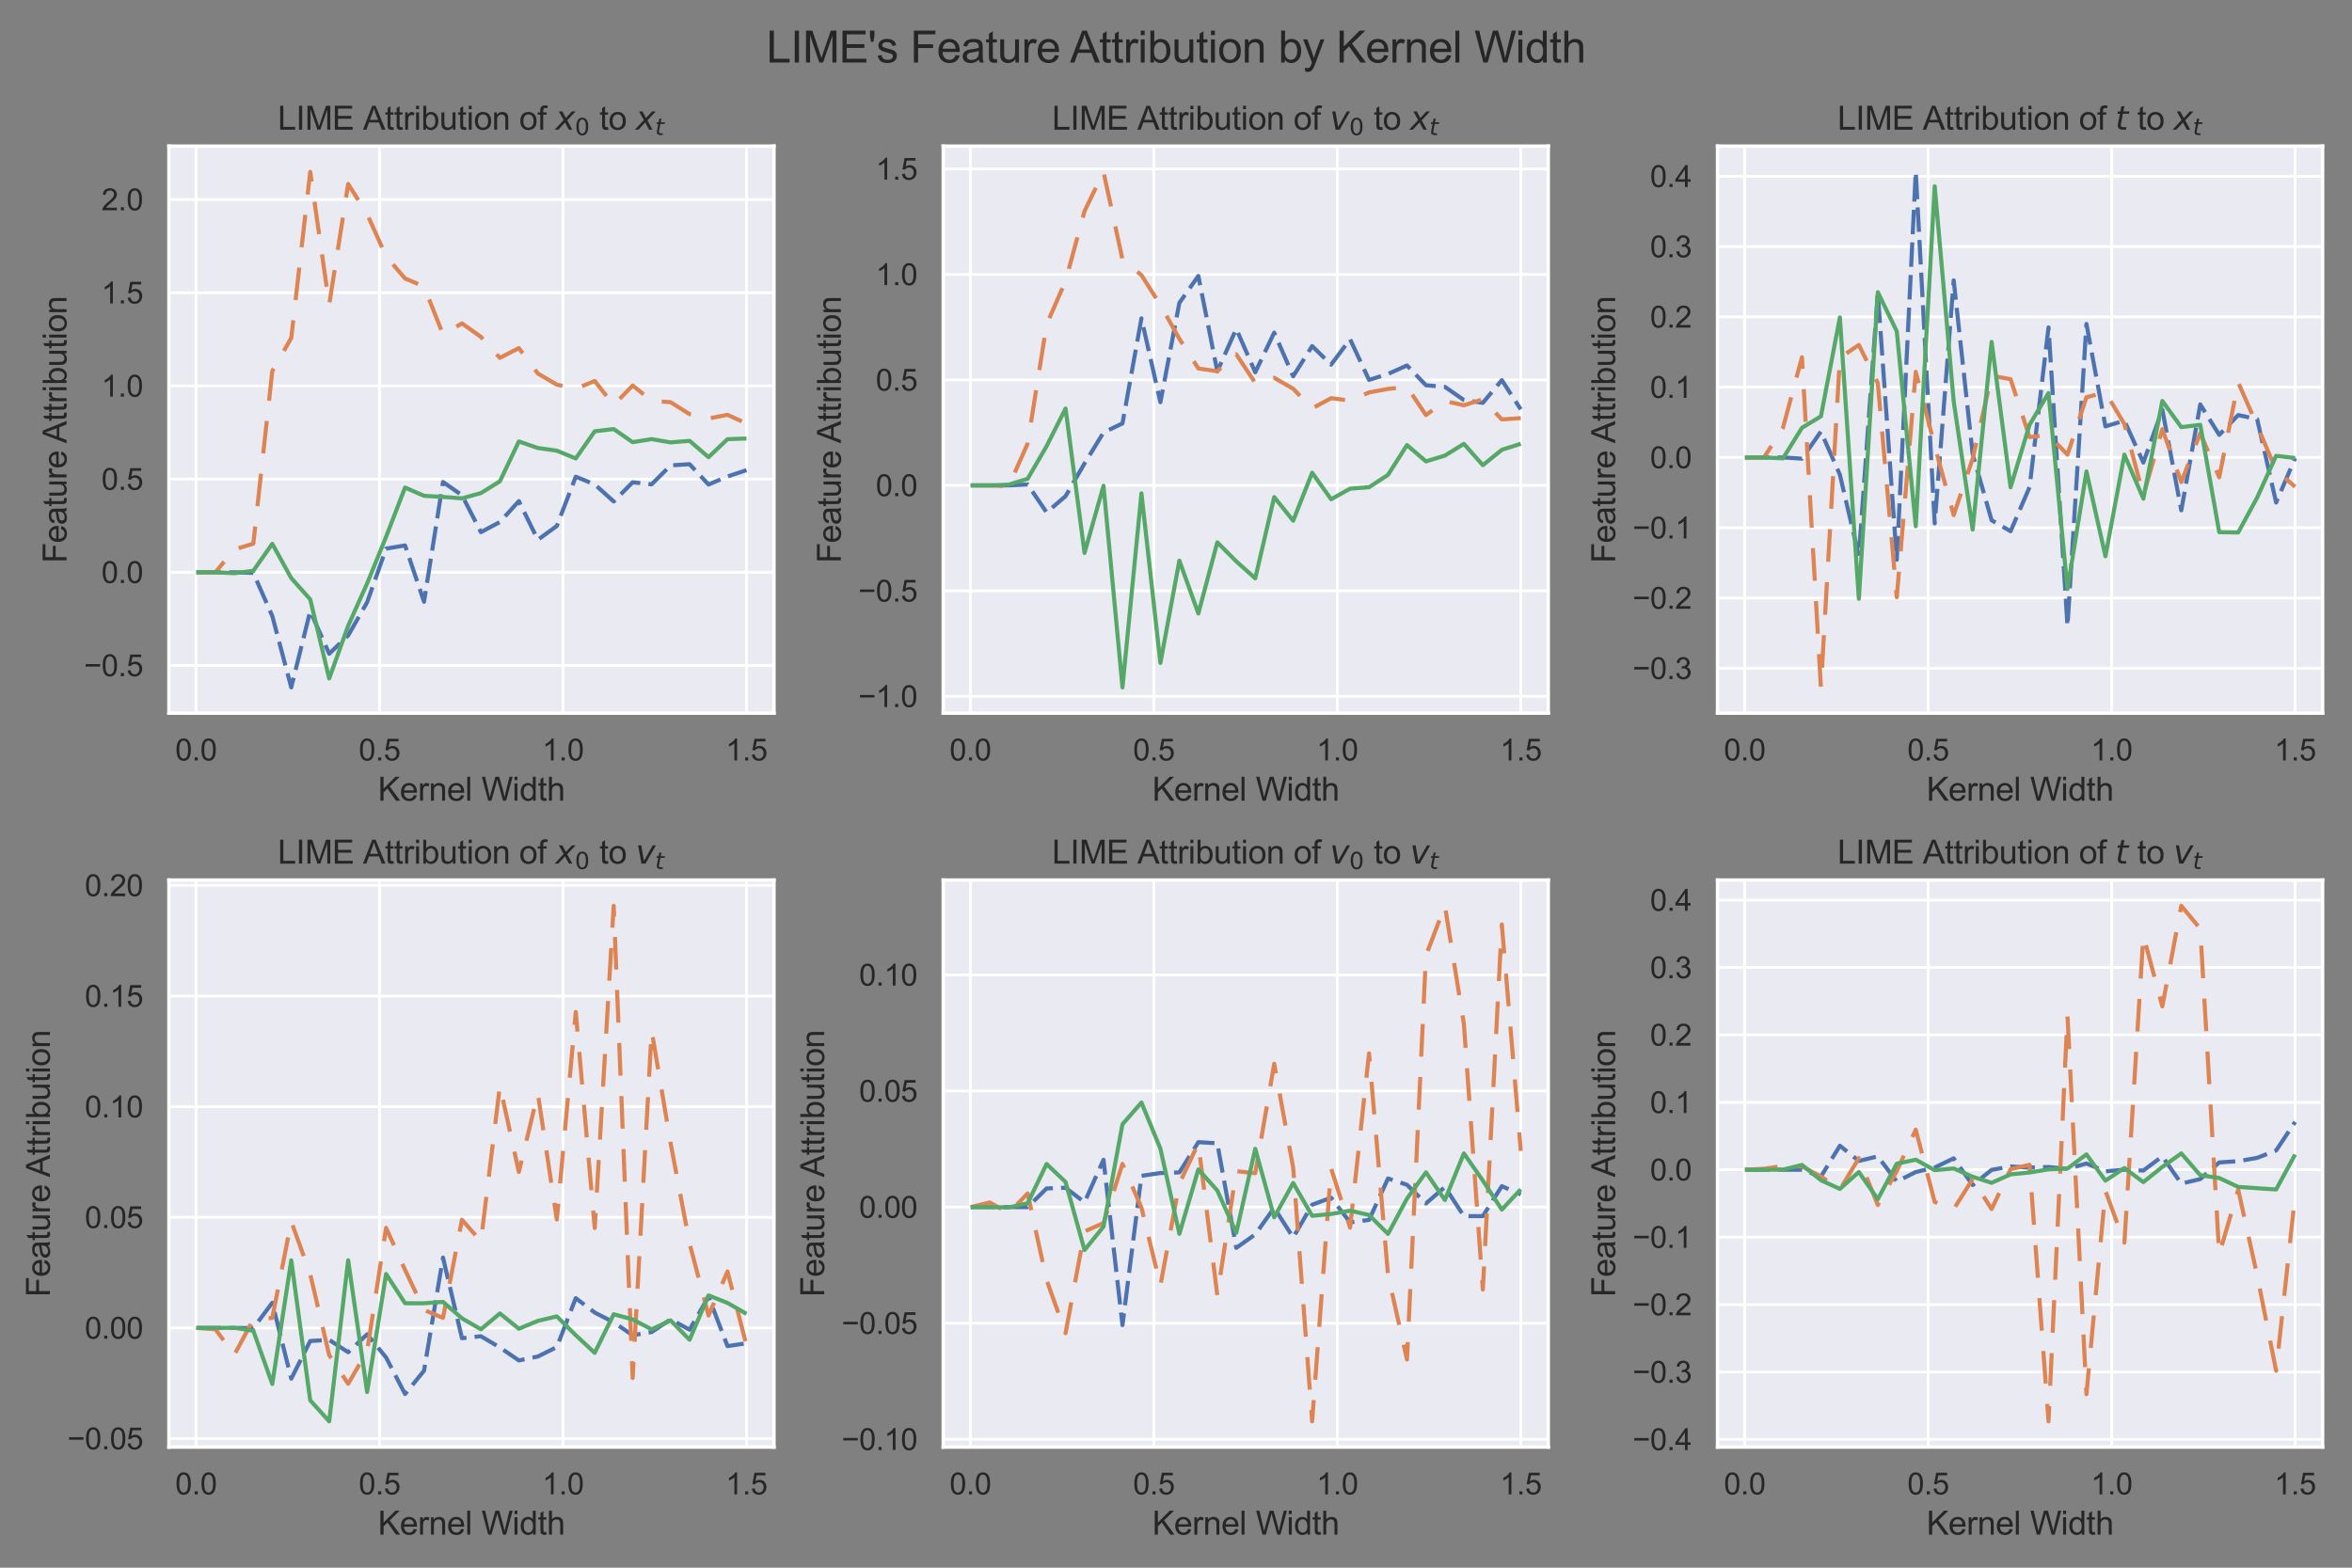 <?xml version="1.0" encoding="utf-8" standalone="no"?>
<!DOCTYPE svg PUBLIC "-//W3C//DTD SVG 1.1//EN"
  "http://www.w3.org/Graphics/SVG/1.1/DTD/svg11.dtd">
<svg height="576pt" version="1.1" viewBox="0 0 864 576" width="864pt" xmlns="http://www.w3.org/2000/svg" xmlns:xlink="http://www.w3.org/1999/xlink">
 <rect x="0" y="0" width="864" height="576" fill="#808080" stroke="none"/>
 <defs>
  <style type="text/css">*{stroke-linecap:butt;stroke-linejoin:round;}</style>
 </defs>
 <g id="figure_1">
  <g id="patch_1">
   <path d="M 0 576 
L 864 576 
L 864 0 
L 0 0 
z
" style="fill:none;"/>
  </g>
  <g id="axes_1">
   <g id="patch_2">
    <path d="M 62.05 262.039 
L 284.317 262.039 
L 284.317 53.678 
L 62.05 53.678 
z
" style="fill:#eaeaf2;"/>
   </g>
   <g id="matplotlib.axis_1">
    <g id="xtick_1">
     <g id="line2d_1">
      <path clip-path="url(#pb08c0af12a)" d="M 72.018 262.039 
L 72.018 53.678 
" style="fill:none;stroke:#ffffff;stroke-linecap:round;"/>
     </g>
     <g id="text_1">
      <!-- 0.0 -->
      <g style="fill:#262626;" transform="translate(64.373 279.413)scale(0.11 -0.11)">
       <defs>
        <path d="M 266 2259 
Q 266 3072 433 3567 
Q 600 4063 929 4331 
Q 1259 4600 1759 4600 
Q 2128 4600 2406 4451 
Q 2684 4303 2865 4023 
Q 3047 3744 3150 3342 
Q 3253 2941 3253 2259 
Q 3253 1453 3087 958 
Q 2922 463 2592 192 
Q 2263 -78 1759 -78 
Q 1097 -78 719 397 
Q 266 969 266 2259 
z
M 844 2259 
Q 844 1131 1108 757 
Q 1372 384 1759 384 
Q 2147 384 2411 759 
Q 2675 1134 2675 2259 
Q 2675 3391 2411 3762 
Q 2147 4134 1753 4134 
Q 1366 4134 1134 3806 
Q 844 3388 844 2259 
z
" id="ArialMT-30" transform="scale(0.016)"/>
        <path d="M 581 0 
L 581 641 
L 1222 641 
L 1222 0 
L 581 0 
z
" id="ArialMT-2e" transform="scale(0.016)"/>
       </defs>
       <use xlink:href="#ArialMT-30"/>
       <use x="55.615" xlink:href="#ArialMT-2e"/>
       <use x="83.398" xlink:href="#ArialMT-30"/>
      </g>
     </g>
    </g>
    <g id="xtick_2">
     <g id="line2d_2">
      <path clip-path="url(#pb08c0af12a)" d="M 139.417 262.039 
L 139.417 53.678 
" style="fill:none;stroke:#ffffff;stroke-linecap:round;"/>
     </g>
     <g id="text_2">
      <!-- 0.5 -->
      <g style="fill:#262626;" transform="translate(131.772 279.413)scale(0.11 -0.11)">
       <defs>
        <path d="M 266 1200 
L 856 1250 
Q 922 819 1161 601 
Q 1400 384 1738 384 
Q 2144 384 2425 690 
Q 2706 997 2706 1503 
Q 2706 1984 2436 2262 
Q 2166 2541 1728 2541 
Q 1456 2541 1237 2417 
Q 1019 2294 894 2097 
L 366 2166 
L 809 4519 
L 3088 4519 
L 3088 3981 
L 1259 3981 
L 1013 2750 
Q 1425 3038 1878 3038 
Q 2478 3038 2890 2622 
Q 3303 2206 3303 1553 
Q 3303 931 2941 478 
Q 2500 -78 1738 -78 
Q 1113 -78 717 272 
Q 322 622 266 1200 
z
" id="ArialMT-35" transform="scale(0.016)"/>
       </defs>
       <use xlink:href="#ArialMT-30"/>
       <use x="55.615" xlink:href="#ArialMT-2e"/>
       <use x="83.398" xlink:href="#ArialMT-35"/>
      </g>
     </g>
    </g>
    <g id="xtick_3">
     <g id="line2d_3">
      <path clip-path="url(#pb08c0af12a)" d="M 206.815 262.039 
L 206.815 53.678 
" style="fill:none;stroke:#ffffff;stroke-linecap:round;"/>
     </g>
     <g id="text_3">
      <!-- 1.0 -->
      <g style="fill:#262626;" transform="translate(199.17 279.413)scale(0.11 -0.11)">
       <defs>
        <path d="M 2384 0 
L 1822 0 
L 1822 3584 
Q 1619 3391 1289 3197 
Q 959 3003 697 2906 
L 697 3450 
Q 1169 3672 1522 3987 
Q 1875 4303 2022 4600 
L 2384 4600 
L 2384 0 
z
" id="ArialMT-31" transform="scale(0.016)"/>
       </defs>
       <use xlink:href="#ArialMT-31"/>
       <use x="55.615" xlink:href="#ArialMT-2e"/>
       <use x="83.398" xlink:href="#ArialMT-30"/>
      </g>
     </g>
    </g>
    <g id="xtick_4">
     <g id="line2d_4">
      <path clip-path="url(#pb08c0af12a)" d="M 274.214 262.039 
L 274.214 53.678 
" style="fill:none;stroke:#ffffff;stroke-linecap:round;"/>
     </g>
     <g id="text_4">
      <!-- 1.5 -->
      <g style="fill:#262626;" transform="translate(266.569 279.413)scale(0.11 -0.11)">
       <use xlink:href="#ArialMT-31"/>
       <use x="55.615" xlink:href="#ArialMT-2e"/>
       <use x="83.398" xlink:href="#ArialMT-35"/>
      </g>
     </g>
    </g>
    <g id="text_5">
     <!-- Kernel Width -->
     <g style="fill:#262626;" transform="translate(138.837 294.188)scale(0.12 -0.12)">
      <defs>
       <path d="M 469 0 
L 469 4581 
L 1075 4581 
L 1075 2309 
L 3350 4581 
L 4172 4581 
L 2250 2725 
L 4256 0 
L 3456 0 
L 1825 2319 
L 1075 1588 
L 1075 0 
L 469 0 
z
" id="ArialMT-4b" transform="scale(0.016)"/>
       <path d="M 2694 1069 
L 3275 997 
Q 3138 488 2766 206 
Q 2394 -75 1816 -75 
Q 1088 -75 661 373 
Q 234 822 234 1631 
Q 234 2469 665 2931 
Q 1097 3394 1784 3394 
Q 2450 3394 2872 2941 
Q 3294 2488 3294 1666 
Q 3294 1616 3291 1516 
L 816 1516 
Q 847 969 1125 678 
Q 1403 388 1819 388 
Q 2128 388 2347 550 
Q 2566 713 2694 1069 
z
M 847 1978 
L 2700 1978 
Q 2663 2397 2488 2606 
Q 2219 2931 1791 2931 
Q 1403 2931 1139 2672 
Q 875 2413 847 1978 
z
" id="ArialMT-65" transform="scale(0.016)"/>
       <path d="M 416 0 
L 416 3319 
L 922 3319 
L 922 2816 
Q 1116 3169 1280 3281 
Q 1444 3394 1641 3394 
Q 1925 3394 2219 3213 
L 2025 2691 
Q 1819 2813 1613 2813 
Q 1428 2813 1281 2702 
Q 1134 2591 1072 2394 
Q 978 2094 978 1738 
L 978 0 
L 416 0 
z
" id="ArialMT-72" transform="scale(0.016)"/>
       <path d="M 422 0 
L 422 3319 
L 928 3319 
L 928 2847 
Q 1294 3394 1984 3394 
Q 2284 3394 2536 3286 
Q 2788 3178 2913 3003 
Q 3038 2828 3088 2588 
Q 3119 2431 3119 2041 
L 3119 0 
L 2556 0 
L 2556 2019 
Q 2556 2363 2490 2533 
Q 2425 2703 2258 2804 
Q 2091 2906 1866 2906 
Q 1506 2906 1245 2678 
Q 984 2450 984 1813 
L 984 0 
L 422 0 
z
" id="ArialMT-6e" transform="scale(0.016)"/>
       <path d="M 409 0 
L 409 4581 
L 972 4581 
L 972 0 
L 409 0 
z
" id="ArialMT-6c" transform="scale(0.016)"/>
       <path id="ArialMT-20" transform="scale(0.016)"/>
       <path d="M 1294 0 
L 78 4581 
L 700 4581 
L 1397 1578 
Q 1509 1106 1591 641 
Q 1766 1375 1797 1488 
L 2669 4581 
L 3400 4581 
L 4056 2263 
Q 4303 1400 4413 641 
Q 4500 1075 4641 1638 
L 5359 4581 
L 5969 4581 
L 4713 0 
L 4128 0 
L 3163 3491 
Q 3041 3928 3019 4028 
Q 2947 3713 2884 3491 
L 1913 0 
L 1294 0 
z
" id="ArialMT-57" transform="scale(0.016)"/>
       <path d="M 425 3934 
L 425 4581 
L 988 4581 
L 988 3934 
L 425 3934 
z
M 425 0 
L 425 3319 
L 988 3319 
L 988 0 
L 425 0 
z
" id="ArialMT-69" transform="scale(0.016)"/>
       <path d="M 2575 0 
L 2575 419 
Q 2259 -75 1647 -75 
Q 1250 -75 917 144 
Q 584 363 401 755 
Q 219 1147 219 1656 
Q 219 2153 384 2558 
Q 550 2963 881 3178 
Q 1213 3394 1622 3394 
Q 1922 3394 2156 3267 
Q 2391 3141 2538 2938 
L 2538 4581 
L 3097 4581 
L 3097 0 
L 2575 0 
z
M 797 1656 
Q 797 1019 1065 703 
Q 1334 388 1700 388 
Q 2069 388 2326 689 
Q 2584 991 2584 1609 
Q 2584 2291 2321 2609 
Q 2059 2928 1675 2928 
Q 1300 2928 1048 2622 
Q 797 2316 797 1656 
z
" id="ArialMT-64" transform="scale(0.016)"/>
       <path d="M 1650 503 
L 1731 6 
Q 1494 -44 1306 -44 
Q 1000 -44 831 53 
Q 663 150 594 308 
Q 525 466 525 972 
L 525 2881 
L 113 2881 
L 113 3319 
L 525 3319 
L 525 4141 
L 1084 4478 
L 1084 3319 
L 1650 3319 
L 1650 2881 
L 1084 2881 
L 1084 941 
Q 1084 700 1114 631 
Q 1144 563 1211 522 
Q 1278 481 1403 481 
Q 1497 481 1650 503 
z
" id="ArialMT-74" transform="scale(0.016)"/>
       <path d="M 422 0 
L 422 4581 
L 984 4581 
L 984 2938 
Q 1378 3394 1978 3394 
Q 2347 3394 2619 3248 
Q 2891 3103 3008 2847 
Q 3125 2591 3125 2103 
L 3125 0 
L 2563 0 
L 2563 2103 
Q 2563 2525 2380 2717 
Q 2197 2909 1863 2909 
Q 1613 2909 1392 2779 
Q 1172 2650 1078 2428 
Q 984 2206 984 1816 
L 984 0 
L 422 0 
z
" id="ArialMT-68" transform="scale(0.016)"/>
      </defs>
      <use xlink:href="#ArialMT-4b"/>
      <use x="66.699" xlink:href="#ArialMT-65"/>
      <use x="122.314" xlink:href="#ArialMT-72"/>
      <use x="155.615" xlink:href="#ArialMT-6e"/>
      <use x="211.23" xlink:href="#ArialMT-65"/>
      <use x="266.846" xlink:href="#ArialMT-6c"/>
      <use x="289.062" xlink:href="#ArialMT-20"/>
      <use x="316.846" xlink:href="#ArialMT-57"/>
      <use x="411.23" xlink:href="#ArialMT-69"/>
      <use x="433.447" xlink:href="#ArialMT-64"/>
      <use x="489.062" xlink:href="#ArialMT-74"/>
      <use x="516.846" xlink:href="#ArialMT-68"/>
     </g>
    </g>
   </g>
   <g id="matplotlib.axis_2">
    <g id="ytick_1">
     <g id="line2d_5">
      <path clip-path="url(#pb08c0af12a)" d="M 62.05 244.498 
L 284.317 244.498 
" style="fill:none;stroke:#ffffff;stroke-linecap:round;"/>
     </g>
     <g id="text_6">
      <!-- −0.5 -->
      <g style="fill:#262626;" transform="translate(30.835 248.435)scale(0.11 -0.11)">
       <defs>
        <path d="M 3381 1997 
L 356 1997 
L 356 2522 
L 3381 2522 
L 3381 1997 
z
" id="ArialMT-2212" transform="scale(0.016)"/>
       </defs>
       <use xlink:href="#ArialMT-2212"/>
       <use x="58.398" xlink:href="#ArialMT-30"/>
       <use x="114.014" xlink:href="#ArialMT-2e"/>
       <use x="141.797" xlink:href="#ArialMT-35"/>
      </g>
     </g>
    </g>
    <g id="ytick_2">
     <g id="line2d_6">
      <path clip-path="url(#pb08c0af12a)" d="M 62.05 210.263 
L 284.317 210.263 
" style="fill:none;stroke:#ffffff;stroke-linecap:round;"/>
     </g>
     <g id="text_7">
      <!-- 0.0 -->
      <g style="fill:#262626;" transform="translate(37.26 214.2)scale(0.11 -0.11)">
       <use xlink:href="#ArialMT-30"/>
       <use x="55.615" xlink:href="#ArialMT-2e"/>
       <use x="83.398" xlink:href="#ArialMT-30"/>
      </g>
     </g>
    </g>
    <g id="ytick_3">
     <g id="line2d_7">
      <path clip-path="url(#pb08c0af12a)" d="M 62.05 176.028 
L 284.317 176.028 
" style="fill:none;stroke:#ffffff;stroke-linecap:round;"/>
     </g>
     <g id="text_8">
      <!-- 0.5 -->
      <g style="fill:#262626;" transform="translate(37.26 179.965)scale(0.11 -0.11)">
       <use xlink:href="#ArialMT-30"/>
       <use x="55.615" xlink:href="#ArialMT-2e"/>
       <use x="83.398" xlink:href="#ArialMT-35"/>
      </g>
     </g>
    </g>
    <g id="ytick_4">
     <g id="line2d_8">
      <path clip-path="url(#pb08c0af12a)" d="M 62.05 141.793 
L 284.317 141.793 
" style="fill:none;stroke:#ffffff;stroke-linecap:round;"/>
     </g>
     <g id="text_9">
      <!-- 1.0 -->
      <g style="fill:#262626;" transform="translate(37.26 145.73)scale(0.11 -0.11)">
       <use xlink:href="#ArialMT-31"/>
       <use x="55.615" xlink:href="#ArialMT-2e"/>
       <use x="83.398" xlink:href="#ArialMT-30"/>
      </g>
     </g>
    </g>
    <g id="ytick_5">
     <g id="line2d_9">
      <path clip-path="url(#pb08c0af12a)" d="M 62.05 107.558 
L 284.317 107.558 
" style="fill:none;stroke:#ffffff;stroke-linecap:round;"/>
     </g>
     <g id="text_10">
      <!-- 1.5 -->
      <g style="fill:#262626;" transform="translate(37.26 111.495)scale(0.11 -0.11)">
       <use xlink:href="#ArialMT-31"/>
       <use x="55.615" xlink:href="#ArialMT-2e"/>
       <use x="83.398" xlink:href="#ArialMT-35"/>
      </g>
     </g>
    </g>
    <g id="ytick_6">
     <g id="line2d_10">
      <path clip-path="url(#pb08c0af12a)" d="M 62.05 73.323 
L 284.317 73.323 
" style="fill:none;stroke:#ffffff;stroke-linecap:round;"/>
     </g>
     <g id="text_11">
      <!-- 2.0 -->
      <g style="fill:#262626;" transform="translate(37.26 77.26)scale(0.11 -0.11)">
       <defs>
        <path d="M 3222 541 
L 3222 0 
L 194 0 
Q 188 203 259 391 
Q 375 700 629 1000 
Q 884 1300 1366 1694 
Q 2113 2306 2375 2664 
Q 2638 3022 2638 3341 
Q 2638 3675 2398 3904 
Q 2159 4134 1775 4134 
Q 1369 4134 1125 3890 
Q 881 3647 878 3216 
L 300 3275 
Q 359 3922 746 4261 
Q 1134 4600 1788 4600 
Q 2447 4600 2831 4234 
Q 3216 3869 3216 3328 
Q 3216 3053 3103 2787 
Q 2991 2522 2730 2228 
Q 2469 1934 1863 1422 
Q 1356 997 1212 845 
Q 1069 694 975 541 
L 3222 541 
z
" id="ArialMT-32" transform="scale(0.016)"/>
       </defs>
       <use xlink:href="#ArialMT-32"/>
       <use x="55.615" xlink:href="#ArialMT-2e"/>
       <use x="83.398" xlink:href="#ArialMT-30"/>
      </g>
     </g>
    </g>
    <g id="text_12">
     <!-- Feature Attribution -->
     <g style="fill:#262626;" transform="translate(24.45 206.884)rotate(-90)scale(0.12 -0.12)">
      <defs>
       <path d="M 525 0 
L 525 4581 
L 3616 4581 
L 3616 4041 
L 1131 4041 
L 1131 2622 
L 3281 2622 
L 3281 2081 
L 1131 2081 
L 1131 0 
L 525 0 
z
" id="ArialMT-46" transform="scale(0.016)"/>
       <path d="M 2588 409 
Q 2275 144 1986 34 
Q 1697 -75 1366 -75 
Q 819 -75 525 192 
Q 231 459 231 875 
Q 231 1119 342 1320 
Q 453 1522 633 1644 
Q 813 1766 1038 1828 
Q 1203 1872 1538 1913 
Q 2219 1994 2541 2106 
Q 2544 2222 2544 2253 
Q 2544 2597 2384 2738 
Q 2169 2928 1744 2928 
Q 1347 2928 1158 2789 
Q 969 2650 878 2297 
L 328 2372 
Q 403 2725 575 2942 
Q 747 3159 1072 3276 
Q 1397 3394 1825 3394 
Q 2250 3394 2515 3294 
Q 2781 3194 2906 3042 
Q 3031 2891 3081 2659 
Q 3109 2516 3109 2141 
L 3109 1391 
Q 3109 606 3145 398 
Q 3181 191 3288 0 
L 2700 0 
Q 2613 175 2588 409 
z
M 2541 1666 
Q 2234 1541 1622 1453 
Q 1275 1403 1131 1340 
Q 988 1278 909 1158 
Q 831 1038 831 891 
Q 831 666 1001 516 
Q 1172 366 1500 366 
Q 1825 366 2078 508 
Q 2331 650 2450 897 
Q 2541 1088 2541 1459 
L 2541 1666 
z
" id="ArialMT-61" transform="scale(0.016)"/>
       <path d="M 2597 0 
L 2597 488 
Q 2209 -75 1544 -75 
Q 1250 -75 995 37 
Q 741 150 617 320 
Q 494 491 444 738 
Q 409 903 409 1263 
L 409 3319 
L 972 3319 
L 972 1478 
Q 972 1038 1006 884 
Q 1059 663 1231 536 
Q 1403 409 1656 409 
Q 1909 409 2131 539 
Q 2353 669 2445 892 
Q 2538 1116 2538 1541 
L 2538 3319 
L 3100 3319 
L 3100 0 
L 2597 0 
z
" id="ArialMT-75" transform="scale(0.016)"/>
       <path d="M -9 0 
L 1750 4581 
L 2403 4581 
L 4278 0 
L 3588 0 
L 3053 1388 
L 1138 1388 
L 634 0 
L -9 0 
z
M 1313 1881 
L 2866 1881 
L 2388 3150 
Q 2169 3728 2063 4100 
Q 1975 3659 1816 3225 
L 1313 1881 
z
" id="ArialMT-41" transform="scale(0.016)"/>
       <path d="M 941 0 
L 419 0 
L 419 4581 
L 981 4581 
L 981 2947 
Q 1338 3394 1891 3394 
Q 2197 3394 2470 3270 
Q 2744 3147 2920 2923 
Q 3097 2700 3197 2384 
Q 3297 2069 3297 1709 
Q 3297 856 2875 390 
Q 2453 -75 1863 -75 
Q 1275 -75 941 416 
L 941 0 
z
M 934 1684 
Q 934 1088 1097 822 
Q 1363 388 1816 388 
Q 2184 388 2453 708 
Q 2722 1028 2722 1663 
Q 2722 2313 2464 2622 
Q 2206 2931 1841 2931 
Q 1472 2931 1203 2611 
Q 934 2291 934 1684 
z
" id="ArialMT-62" transform="scale(0.016)"/>
       <path d="M 213 1659 
Q 213 2581 725 3025 
Q 1153 3394 1769 3394 
Q 2453 3394 2887 2945 
Q 3322 2497 3322 1706 
Q 3322 1066 3130 698 
Q 2938 331 2570 128 
Q 2203 -75 1769 -75 
Q 1072 -75 642 372 
Q 213 819 213 1659 
z
M 791 1659 
Q 791 1022 1069 705 
Q 1347 388 1769 388 
Q 2188 388 2466 706 
Q 2744 1025 2744 1678 
Q 2744 2294 2464 2611 
Q 2184 2928 1769 2928 
Q 1347 2928 1069 2612 
Q 791 2297 791 1659 
z
" id="ArialMT-6f" transform="scale(0.016)"/>
      </defs>
      <use xlink:href="#ArialMT-46"/>
      <use x="61.084" xlink:href="#ArialMT-65"/>
      <use x="116.699" xlink:href="#ArialMT-61"/>
      <use x="172.314" xlink:href="#ArialMT-74"/>
      <use x="200.098" xlink:href="#ArialMT-75"/>
      <use x="255.713" xlink:href="#ArialMT-72"/>
      <use x="289.014" xlink:href="#ArialMT-65"/>
      <use x="344.629" xlink:href="#ArialMT-20"/>
      <use x="366.912" xlink:href="#ArialMT-41"/>
      <use x="433.611" xlink:href="#ArialMT-74"/>
      <use x="461.395" xlink:href="#ArialMT-74"/>
      <use x="489.178" xlink:href="#ArialMT-72"/>
      <use x="522.479" xlink:href="#ArialMT-69"/>
      <use x="544.695" xlink:href="#ArialMT-62"/>
      <use x="600.311" xlink:href="#ArialMT-75"/>
      <use x="655.926" xlink:href="#ArialMT-74"/>
      <use x="683.709" xlink:href="#ArialMT-69"/>
      <use x="705.926" xlink:href="#ArialMT-6f"/>
      <use x="761.541" xlink:href="#ArialMT-6e"/>
     </g>
    </g>
   </g>
   <g id="line2d_11">
    <path clip-path="url(#pb08c0af12a)" d="M 72.153 210.263 
L 79.121 210.263 
L 86.088 210.267 
L 93.056 210.491 
L 100.023 226.324 
L 106.991 252.568 
L 113.959 224.51 
L 120.926 240.207 
L 127.894 233.481 
L 134.861 221.288 
L 141.829 201.575 
L 148.797 200.403 
L 155.764 221.098 
L 162.732 177.092 
L 169.7 181.968 
L 176.667 195.522 
L 183.635 191.801 
L 190.602 184.127 
L 197.57 198.324 
L 204.538 193.263 
L 211.505 175.149 
L 218.473 177.979 
L 225.44 184.25 
L 232.408 177.196 
L 239.376 177.95 
L 246.343 170.998 
L 253.311 170.55 
L 260.278 178.024 
L 267.246 175.081 
L 274.214 172.733 
" style="fill:none;stroke:#4c72b0;stroke-dasharray:9,3;stroke-dashoffset:0;stroke-width:1.5;"/>
   </g>
   <g id="line2d_12">
    <path clip-path="url(#pb08c0af12a)" d="M 72.153 210.263 
L 79.121 210.263 
L 86.088 201.893 
L 93.056 199.755 
L 100.023 136.355 
L 106.991 124.187 
L 113.959 63.149 
L 120.926 111.919 
L 127.894 67.602 
L 134.861 78.644 
L 141.829 94.197 
L 148.797 102.325 
L 155.764 105.262 
L 162.732 122.857 
L 169.7 118.826 
L 176.667 123.773 
L 183.635 131.486 
L 190.602 127.894 
L 197.57 137.238 
L 204.538 141.322 
L 211.505 142.825 
L 218.473 139.986 
L 225.44 148.845 
L 232.408 141.637 
L 239.376 147.287 
L 246.343 147.785 
L 253.311 152.157 
L 260.278 153.748 
L 267.246 152.417 
L 274.214 155.611 
" style="fill:none;stroke:#dd8452;stroke-dasharray:12,7.5;stroke-dashoffset:0;stroke-width:1.5;"/>
   </g>
   <g id="line2d_13">
    <path clip-path="url(#pb08c0af12a)" d="M 72.153 210.263 
L 79.121 210.263 
L 86.088 210.617 
L 93.056 209.721 
L 100.023 199.8 
L 106.991 212.408 
L 113.959 220.224 
L 120.926 249.294 
L 127.894 229.925 
L 134.861 214.377 
L 141.829 197.227 
L 148.797 179.132 
L 155.764 182.174 
L 162.732 182.579 
L 169.7 183.109 
L 176.667 181.168 
L 183.635 176.834 
L 190.602 162.204 
L 197.57 164.602 
L 204.538 165.59 
L 211.505 168.438 
L 218.473 158.463 
L 225.44 157.649 
L 232.408 162.466 
L 239.376 161.341 
L 246.343 162.548 
L 253.311 161.967 
L 260.278 167.973 
L 267.246 161.359 
L 274.214 161.116 
" style="fill:none;stroke:#55a868;stroke-dasharray:1.5,0;stroke-dashoffset:0;stroke-width:1.5;"/>
   </g>
   <g id="patch_3">
    <path d="M 62.05 262.039 
L 62.05 53.678 
" style="fill:none;stroke:#ffffff;stroke-linecap:square;stroke-linejoin:miter;stroke-width:1.25;"/>
   </g>
   <g id="patch_4">
    <path d="M 284.317 262.039 
L 284.317 53.678 
" style="fill:none;stroke:#ffffff;stroke-linecap:square;stroke-linejoin:miter;stroke-width:1.25;"/>
   </g>
   <g id="patch_5">
    <path d="M 62.05 262.039 
L 284.317 262.039 
" style="fill:none;stroke:#ffffff;stroke-linecap:square;stroke-linejoin:miter;stroke-width:1.25;"/>
   </g>
   <g id="patch_6">
    <path d="M 62.05 53.678 
L 284.317 53.678 
" style="fill:none;stroke:#ffffff;stroke-linecap:square;stroke-linejoin:miter;stroke-width:1.25;"/>
   </g>
   <g id="text_13">
    <!-- LIME Attribution of $x_0$ to $x_t$ -->
    <g style="fill:#262626;" transform="translate(102.023 47.678)scale(0.12 -0.12)">
     <defs>
      <path d="M 469 0 
L 469 4581 
L 1075 4581 
L 1075 541 
L 3331 541 
L 3331 0 
L 469 0 
z
" id="ArialMT-4c" transform="scale(0.016)"/>
      <path d="M 597 0 
L 597 4581 
L 1203 4581 
L 1203 0 
L 597 0 
z
" id="ArialMT-49" transform="scale(0.016)"/>
      <path d="M 475 0 
L 475 4581 
L 1388 4581 
L 2472 1338 
Q 2622 884 2691 659 
Q 2769 909 2934 1394 
L 4031 4581 
L 4847 4581 
L 4847 0 
L 4263 0 
L 4263 3834 
L 2931 0 
L 2384 0 
L 1059 3900 
L 1059 0 
L 475 0 
z
" id="ArialMT-4d" transform="scale(0.016)"/>
      <path d="M 506 0 
L 506 4581 
L 3819 4581 
L 3819 4041 
L 1113 4041 
L 1113 2638 
L 3647 2638 
L 3647 2100 
L 1113 2100 
L 1113 541 
L 3925 541 
L 3925 0 
L 506 0 
z
" id="ArialMT-45" transform="scale(0.016)"/>
      <path d="M 556 0 
L 556 2881 
L 59 2881 
L 59 3319 
L 556 3319 
L 556 3672 
Q 556 4006 616 4169 
Q 697 4388 901 4523 
Q 1106 4659 1475 4659 
Q 1713 4659 2000 4603 
L 1916 4113 
Q 1741 4144 1584 4144 
Q 1328 4144 1222 4034 
Q 1116 3925 1116 3625 
L 1116 3319 
L 1763 3319 
L 1763 2881 
L 1116 2881 
L 1116 0 
L 556 0 
z
" id="ArialMT-66" transform="scale(0.016)"/>
      <path d="M 3841 3500 
L 2234 1784 
L 3219 0 
L 2559 0 
L 1819 1388 
L 531 0 
L -166 0 
L 1556 1844 
L 641 3500 
L 1300 3500 
L 1972 2234 
L 3144 3500 
L 3841 3500 
z
" id="DejaVuSans-Oblique-78" transform="scale(0.016)"/>
      <path d="M 2034 4250 
Q 1547 4250 1301 3770 
Q 1056 3291 1056 2328 
Q 1056 1369 1301 889 
Q 1547 409 2034 409 
Q 2525 409 2770 889 
Q 3016 1369 3016 2328 
Q 3016 3291 2770 3770 
Q 2525 4250 2034 4250 
z
M 2034 4750 
Q 2819 4750 3233 4129 
Q 3647 3509 3647 2328 
Q 3647 1150 3233 529 
Q 2819 -91 2034 -91 
Q 1250 -91 836 529 
Q 422 1150 422 2328 
Q 422 3509 836 4129 
Q 1250 4750 2034 4750 
z
" id="DejaVuSans-30" transform="scale(0.016)"/>
      <path d="M 2706 3500 
L 2619 3053 
L 1472 3053 
L 1100 1153 
Q 1081 1047 1072 975 
Q 1063 903 1063 863 
Q 1063 663 1183 572 
Q 1303 481 1569 481 
L 2150 481 
L 2053 0 
L 1503 0 
Q 991 0 739 200 
Q 488 400 488 806 
Q 488 878 497 964 
Q 506 1050 525 1153 
L 897 3053 
L 409 3053 
L 500 3500 
L 978 3500 
L 1172 4494 
L 1747 4494 
L 1556 3500 
L 2706 3500 
z
" id="DejaVuSans-Oblique-74" transform="scale(0.016)"/>
     </defs>
     <use transform="translate(0 0.203)" xlink:href="#ArialMT-4c"/>
     <use transform="translate(55.615 0.203)" xlink:href="#ArialMT-49"/>
     <use transform="translate(83.398 0.203)" xlink:href="#ArialMT-4d"/>
     <use transform="translate(166.699 0.203)" xlink:href="#ArialMT-45"/>
     <use transform="translate(233.398 0.203)" xlink:href="#ArialMT-20"/>
     <use transform="translate(261.182 0.203)" xlink:href="#ArialMT-41"/>
     <use transform="translate(327.881 0.203)" xlink:href="#ArialMT-74"/>
     <use transform="translate(355.664 0.203)" xlink:href="#ArialMT-74"/>
     <use transform="translate(383.447 0.203)" xlink:href="#ArialMT-72"/>
     <use transform="translate(416.748 0.203)" xlink:href="#ArialMT-69"/>
     <use transform="translate(438.965 0.203)" xlink:href="#ArialMT-62"/>
     <use transform="translate(494.58 0.203)" xlink:href="#ArialMT-75"/>
     <use transform="translate(550.195 0.203)" xlink:href="#ArialMT-74"/>
     <use transform="translate(577.979 0.203)" xlink:href="#ArialMT-69"/>
     <use transform="translate(600.195 0.203)" xlink:href="#ArialMT-6f"/>
     <use transform="translate(655.811 0.203)" xlink:href="#ArialMT-6e"/>
     <use transform="translate(711.426 0.203)" xlink:href="#ArialMT-20"/>
     <use transform="translate(739.209 0.203)" xlink:href="#ArialMT-6f"/>
     <use transform="translate(794.824 0.203)" xlink:href="#ArialMT-66"/>
     <use transform="translate(822.607 0.203)" xlink:href="#ArialMT-20"/>
     <use transform="translate(850.391 0.203)" xlink:href="#DejaVuSans-Oblique-78"/>
     <use transform="translate(909.57 -16.203)scale(0.7)" xlink:href="#DejaVuSans-30"/>
     <use transform="translate(956.841 0.203)" xlink:href="#ArialMT-20"/>
     <use transform="translate(984.624 0.203)" xlink:href="#ArialMT-74"/>
     <use transform="translate(1012.407 0.203)" xlink:href="#ArialMT-6f"/>
     <use transform="translate(1068.022 0.203)" xlink:href="#ArialMT-20"/>
     <use transform="translate(1095.806 0.203)" xlink:href="#DejaVuSans-Oblique-78"/>
     <use transform="translate(1154.985 -16.203)scale(0.7)" xlink:href="#DejaVuSans-Oblique-74"/>
    </g>
   </g>
  </g>
  <g id="axes_2">
   <g id="patch_7">
    <path d="M 346.492 262.039 
L 568.758 262.039 
L 568.758 53.678 
L 346.492 53.678 
z
" style="fill:#eaeaf2;"/>
   </g>
   <g id="matplotlib.axis_3">
    <g id="xtick_5">
     <g id="line2d_14">
      <path clip-path="url(#pd216f873df)" d="M 356.46 262.039 
L 356.46 53.678 
" style="fill:none;stroke:#ffffff;stroke-linecap:round;"/>
     </g>
     <g id="text_14">
      <!-- 0.0 -->
      <g style="fill:#262626;" transform="translate(348.815 279.413)scale(0.11 -0.11)">
       <use xlink:href="#ArialMT-30"/>
       <use x="55.615" xlink:href="#ArialMT-2e"/>
       <use x="83.398" xlink:href="#ArialMT-30"/>
      </g>
     </g>
    </g>
    <g id="xtick_6">
     <g id="line2d_15">
      <path clip-path="url(#pd216f873df)" d="M 423.858 262.039 
L 423.858 53.678 
" style="fill:none;stroke:#ffffff;stroke-linecap:round;"/>
     </g>
     <g id="text_15">
      <!-- 0.5 -->
      <g style="fill:#262626;" transform="translate(416.213 279.413)scale(0.11 -0.11)">
       <use xlink:href="#ArialMT-30"/>
       <use x="55.615" xlink:href="#ArialMT-2e"/>
       <use x="83.398" xlink:href="#ArialMT-35"/>
      </g>
     </g>
    </g>
    <g id="xtick_7">
     <g id="line2d_16">
      <path clip-path="url(#pd216f873df)" d="M 491.257 262.039 
L 491.257 53.678 
" style="fill:none;stroke:#ffffff;stroke-linecap:round;"/>
     </g>
     <g id="text_16">
      <!-- 1.0 -->
      <g style="fill:#262626;" transform="translate(483.612 279.413)scale(0.11 -0.11)">
       <use xlink:href="#ArialMT-31"/>
       <use x="55.615" xlink:href="#ArialMT-2e"/>
       <use x="83.398" xlink:href="#ArialMT-30"/>
      </g>
     </g>
    </g>
    <g id="xtick_8">
     <g id="line2d_17">
      <path clip-path="url(#pd216f873df)" d="M 558.655 262.039 
L 558.655 53.678 
" style="fill:none;stroke:#ffffff;stroke-linecap:round;"/>
     </g>
     <g id="text_17">
      <!-- 1.5 -->
      <g style="fill:#262626;" transform="translate(551.01 279.413)scale(0.11 -0.11)">
       <use xlink:href="#ArialMT-31"/>
       <use x="55.615" xlink:href="#ArialMT-2e"/>
       <use x="83.398" xlink:href="#ArialMT-35"/>
      </g>
     </g>
    </g>
    <g id="text_18">
     <!-- Kernel Width -->
     <g style="fill:#262626;" transform="translate(423.279 294.188)scale(0.12 -0.12)">
      <use xlink:href="#ArialMT-4b"/>
      <use x="66.699" xlink:href="#ArialMT-65"/>
      <use x="122.314" xlink:href="#ArialMT-72"/>
      <use x="155.615" xlink:href="#ArialMT-6e"/>
      <use x="211.23" xlink:href="#ArialMT-65"/>
      <use x="266.846" xlink:href="#ArialMT-6c"/>
      <use x="289.062" xlink:href="#ArialMT-20"/>
      <use x="316.846" xlink:href="#ArialMT-57"/>
      <use x="411.23" xlink:href="#ArialMT-69"/>
      <use x="433.447" xlink:href="#ArialMT-64"/>
      <use x="489.062" xlink:href="#ArialMT-74"/>
      <use x="516.846" xlink:href="#ArialMT-68"/>
     </g>
    </g>
   </g>
   <g id="matplotlib.axis_4">
    <g id="ytick_7">
     <g id="line2d_18">
      <path clip-path="url(#pd216f873df)" d="M 346.492 255.848 
L 568.758 255.848 
" style="fill:none;stroke:#ffffff;stroke-linecap:round;"/>
     </g>
     <g id="text_19">
      <!-- −1.0 -->
      <g style="fill:#262626;" transform="translate(315.277 259.784)scale(0.11 -0.11)">
       <use xlink:href="#ArialMT-2212"/>
       <use x="58.398" xlink:href="#ArialMT-31"/>
       <use x="114.014" xlink:href="#ArialMT-2e"/>
       <use x="141.797" xlink:href="#ArialMT-30"/>
      </g>
     </g>
    </g>
    <g id="ytick_8">
     <g id="line2d_19">
      <path clip-path="url(#pd216f873df)" d="M 346.492 217.095 
L 568.758 217.095 
" style="fill:none;stroke:#ffffff;stroke-linecap:round;"/>
     </g>
     <g id="text_20">
      <!-- −0.5 -->
      <g style="fill:#262626;" transform="translate(315.277 221.032)scale(0.11 -0.11)">
       <use xlink:href="#ArialMT-2212"/>
       <use x="58.398" xlink:href="#ArialMT-30"/>
       <use x="114.014" xlink:href="#ArialMT-2e"/>
       <use x="141.797" xlink:href="#ArialMT-35"/>
      </g>
     </g>
    </g>
    <g id="ytick_9">
     <g id="line2d_20">
      <path clip-path="url(#pd216f873df)" d="M 346.492 178.342 
L 568.758 178.342 
" style="fill:none;stroke:#ffffff;stroke-linecap:round;"/>
     </g>
     <g id="text_21">
      <!-- 0.0 -->
      <g style="fill:#262626;" transform="translate(321.702 182.279)scale(0.11 -0.11)">
       <use xlink:href="#ArialMT-30"/>
       <use x="55.615" xlink:href="#ArialMT-2e"/>
       <use x="83.398" xlink:href="#ArialMT-30"/>
      </g>
     </g>
    </g>
    <g id="ytick_10">
     <g id="line2d_21">
      <path clip-path="url(#pd216f873df)" d="M 346.492 139.589 
L 568.758 139.589 
" style="fill:none;stroke:#ffffff;stroke-linecap:round;"/>
     </g>
     <g id="text_22">
      <!-- 0.5 -->
      <g style="fill:#262626;" transform="translate(321.702 143.526)scale(0.11 -0.11)">
       <use xlink:href="#ArialMT-30"/>
       <use x="55.615" xlink:href="#ArialMT-2e"/>
       <use x="83.398" xlink:href="#ArialMT-35"/>
      </g>
     </g>
    </g>
    <g id="ytick_11">
     <g id="line2d_22">
      <path clip-path="url(#pd216f873df)" d="M 346.492 100.837 
L 568.758 100.837 
" style="fill:none;stroke:#ffffff;stroke-linecap:round;"/>
     </g>
     <g id="text_23">
      <!-- 1.0 -->
      <g style="fill:#262626;" transform="translate(321.702 104.773)scale(0.11 -0.11)">
       <use xlink:href="#ArialMT-31"/>
       <use x="55.615" xlink:href="#ArialMT-2e"/>
       <use x="83.398" xlink:href="#ArialMT-30"/>
      </g>
     </g>
    </g>
    <g id="ytick_12">
     <g id="line2d_23">
      <path clip-path="url(#pd216f873df)" d="M 346.492 62.084 
L 568.758 62.084 
" style="fill:none;stroke:#ffffff;stroke-linecap:round;"/>
     </g>
     <g id="text_24">
      <!-- 1.5 -->
      <g style="fill:#262626;" transform="translate(321.702 66.021)scale(0.11 -0.11)">
       <use xlink:href="#ArialMT-31"/>
       <use x="55.615" xlink:href="#ArialMT-2e"/>
       <use x="83.398" xlink:href="#ArialMT-35"/>
      </g>
     </g>
    </g>
    <g id="text_25">
     <!-- Feature Attribution -->
     <g style="fill:#262626;" transform="translate(308.892 206.884)rotate(-90)scale(0.12 -0.12)">
      <use xlink:href="#ArialMT-46"/>
      <use x="61.084" xlink:href="#ArialMT-65"/>
      <use x="116.699" xlink:href="#ArialMT-61"/>
      <use x="172.314" xlink:href="#ArialMT-74"/>
      <use x="200.098" xlink:href="#ArialMT-75"/>
      <use x="255.713" xlink:href="#ArialMT-72"/>
      <use x="289.014" xlink:href="#ArialMT-65"/>
      <use x="344.629" xlink:href="#ArialMT-20"/>
      <use x="366.912" xlink:href="#ArialMT-41"/>
      <use x="433.611" xlink:href="#ArialMT-74"/>
      <use x="461.395" xlink:href="#ArialMT-74"/>
      <use x="489.178" xlink:href="#ArialMT-72"/>
      <use x="522.479" xlink:href="#ArialMT-69"/>
      <use x="544.695" xlink:href="#ArialMT-62"/>
      <use x="600.311" xlink:href="#ArialMT-75"/>
      <use x="655.926" xlink:href="#ArialMT-74"/>
      <use x="683.709" xlink:href="#ArialMT-69"/>
      <use x="705.926" xlink:href="#ArialMT-6f"/>
      <use x="761.541" xlink:href="#ArialMT-6e"/>
     </g>
    </g>
   </g>
   <g id="line2d_24">
    <path clip-path="url(#pd216f873df)" d="M 356.595 178.342 
L 363.562 178.342 
L 370.53 178.342 
L 377.498 178.004 
L 384.465 188.281 
L 391.433 182.298 
L 398.4 170.287 
L 405.368 158.903 
L 412.336 155.56 
L 419.303 116.974 
L 426.271 147.779 
L 433.238 111.273 
L 440.206 101.392 
L 447.174 136.454 
L 454.141 120.826 
L 461.109 136.782 
L 468.076 122.215 
L 475.044 138.249 
L 482.012 127.153 
L 488.979 133.966 
L 495.947 124.644 
L 502.914 139.583 
L 509.882 137.392 
L 516.85 134.286 
L 523.817 141.552 
L 530.785 142.142 
L 537.752 146.977 
L 544.72 148.005 
L 551.688 139.673 
L 558.655 150.412 
" style="fill:none;stroke:#4c72b0;stroke-dasharray:9,3;stroke-dashoffset:0;stroke-width:1.5;"/>
   </g>
   <g id="line2d_25">
    <path clip-path="url(#pd216f873df)" d="M 356.595 178.342 
L 363.562 178.341 
L 370.53 178.705 
L 377.498 162.968 
L 384.465 119.242 
L 391.433 103.205 
L 398.4 77.592 
L 405.368 63.149 
L 412.336 95.301 
L 419.303 101.093 
L 426.271 112.058 
L 433.238 124.492 
L 440.206 135.382 
L 447.174 136.401 
L 454.141 130.167 
L 461.109 140.692 
L 468.076 138.821 
L 475.044 142.829 
L 482.012 150.056 
L 488.979 146.299 
L 495.947 147.198 
L 502.914 144.191 
L 509.882 142.893 
L 516.85 142.12 
L 523.817 152.513 
L 530.785 147.365 
L 537.752 148.912 
L 544.72 146.696 
L 551.688 154.119 
L 558.655 153.613 
" style="fill:none;stroke:#dd8452;stroke-dasharray:12,7.5;stroke-dashoffset:0;stroke-width:1.5;"/>
   </g>
   <g id="line2d_26">
    <path clip-path="url(#pd216f873df)" d="M 356.595 178.342 
L 363.562 178.342 
L 370.53 178.073 
L 377.498 175.923 
L 384.465 163.915 
L 391.433 150.104 
L 398.4 203.158 
L 405.368 178.493 
L 412.336 252.568 
L 419.303 181.268 
L 426.271 243.57 
L 433.238 205.976 
L 440.206 225.407 
L 447.174 199.267 
L 454.141 206.254 
L 461.109 212.491 
L 468.076 182.633 
L 475.044 191.323 
L 482.012 173.691 
L 488.979 183.437 
L 495.947 179.549 
L 502.914 179.019 
L 509.882 174.468 
L 516.85 163.532 
L 523.817 169.513 
L 530.785 167.392 
L 537.752 163.08 
L 544.72 170.909 
L 551.688 165.27 
L 558.655 163.056 
" style="fill:none;stroke:#55a868;stroke-dasharray:1.5,0;stroke-dashoffset:0;stroke-width:1.5;"/>
   </g>
   <g id="patch_8">
    <path d="M 346.492 262.039 
L 346.492 53.678 
" style="fill:none;stroke:#ffffff;stroke-linecap:square;stroke-linejoin:miter;stroke-width:1.25;"/>
   </g>
   <g id="patch_9">
    <path d="M 568.758 262.039 
L 568.758 53.678 
" style="fill:none;stroke:#ffffff;stroke-linecap:square;stroke-linejoin:miter;stroke-width:1.25;"/>
   </g>
   <g id="patch_10">
    <path d="M 346.492 262.039 
L 568.758 262.039 
" style="fill:none;stroke:#ffffff;stroke-linecap:square;stroke-linejoin:miter;stroke-width:1.25;"/>
   </g>
   <g id="patch_11">
    <path d="M 346.492 53.678 
L 568.758 53.678 
" style="fill:none;stroke:#ffffff;stroke-linecap:square;stroke-linejoin:miter;stroke-width:1.25;"/>
   </g>
   <g id="text_26">
    <!-- LIME Attribution of $v_0$ to $x_t$ -->
    <g style="fill:#262626;" transform="translate(386.465 47.678)scale(0.12 -0.12)">
     <defs>
      <path d="M 459 3500 
L 1069 3500 
L 1581 525 
L 3256 3500 
L 3866 3500 
L 1875 0 
L 1100 0 
L 459 3500 
z
" id="DejaVuSans-Oblique-76" transform="scale(0.016)"/>
     </defs>
     <use transform="translate(0 0.203)" xlink:href="#ArialMT-4c"/>
     <use transform="translate(55.615 0.203)" xlink:href="#ArialMT-49"/>
     <use transform="translate(83.398 0.203)" xlink:href="#ArialMT-4d"/>
     <use transform="translate(166.699 0.203)" xlink:href="#ArialMT-45"/>
     <use transform="translate(233.398 0.203)" xlink:href="#ArialMT-20"/>
     <use transform="translate(261.182 0.203)" xlink:href="#ArialMT-41"/>
     <use transform="translate(327.881 0.203)" xlink:href="#ArialMT-74"/>
     <use transform="translate(355.664 0.203)" xlink:href="#ArialMT-74"/>
     <use transform="translate(383.447 0.203)" xlink:href="#ArialMT-72"/>
     <use transform="translate(416.748 0.203)" xlink:href="#ArialMT-69"/>
     <use transform="translate(438.965 0.203)" xlink:href="#ArialMT-62"/>
     <use transform="translate(494.58 0.203)" xlink:href="#ArialMT-75"/>
     <use transform="translate(550.195 0.203)" xlink:href="#ArialMT-74"/>
     <use transform="translate(577.979 0.203)" xlink:href="#ArialMT-69"/>
     <use transform="translate(600.195 0.203)" xlink:href="#ArialMT-6f"/>
     <use transform="translate(655.811 0.203)" xlink:href="#ArialMT-6e"/>
     <use transform="translate(711.426 0.203)" xlink:href="#ArialMT-20"/>
     <use transform="translate(739.209 0.203)" xlink:href="#ArialMT-6f"/>
     <use transform="translate(794.824 0.203)" xlink:href="#ArialMT-66"/>
     <use transform="translate(822.607 0.203)" xlink:href="#ArialMT-20"/>
     <use transform="translate(850.391 0.203)" xlink:href="#DejaVuSans-Oblique-76"/>
     <use transform="translate(909.57 -16.203)scale(0.7)" xlink:href="#DejaVuSans-30"/>
     <use transform="translate(956.841 0.203)" xlink:href="#ArialMT-20"/>
     <use transform="translate(984.624 0.203)" xlink:href="#ArialMT-74"/>
     <use transform="translate(1012.407 0.203)" xlink:href="#ArialMT-6f"/>
     <use transform="translate(1068.022 0.203)" xlink:href="#ArialMT-20"/>
     <use transform="translate(1095.806 0.203)" xlink:href="#DejaVuSans-Oblique-78"/>
     <use transform="translate(1154.985 -16.203)scale(0.7)" xlink:href="#DejaVuSans-Oblique-74"/>
    </g>
   </g>
  </g>
  <g id="axes_3">
   <g id="patch_12">
    <path d="M 630.933 262.039 
L 853.2 262.039 
L 853.2 53.678 
L 630.933 53.678 
z
" style="fill:#eaeaf2;"/>
   </g>
   <g id="matplotlib.axis_5">
    <g id="xtick_9">
     <g id="line2d_27">
      <path clip-path="url(#peeaedec00e)" d="M 640.902 262.039 
L 640.902 53.678 
" style="fill:none;stroke:#ffffff;stroke-linecap:round;"/>
     </g>
     <g id="text_27">
      <!-- 0.0 -->
      <g style="fill:#262626;" transform="translate(633.257 279.413)scale(0.11 -0.11)">
       <use xlink:href="#ArialMT-30"/>
       <use x="55.615" xlink:href="#ArialMT-2e"/>
       <use x="83.398" xlink:href="#ArialMT-30"/>
      </g>
     </g>
    </g>
    <g id="xtick_10">
     <g id="line2d_28">
      <path clip-path="url(#peeaedec00e)" d="M 708.3 262.039 
L 708.3 53.678 
" style="fill:none;stroke:#ffffff;stroke-linecap:round;"/>
     </g>
     <g id="text_28">
      <!-- 0.5 -->
      <g style="fill:#262626;" transform="translate(700.655 279.413)scale(0.11 -0.11)">
       <use xlink:href="#ArialMT-30"/>
       <use x="55.615" xlink:href="#ArialMT-2e"/>
       <use x="83.398" xlink:href="#ArialMT-35"/>
      </g>
     </g>
    </g>
    <g id="xtick_11">
     <g id="line2d_29">
      <path clip-path="url(#peeaedec00e)" d="M 775.699 262.039 
L 775.699 53.678 
" style="fill:none;stroke:#ffffff;stroke-linecap:round;"/>
     </g>
     <g id="text_29">
      <!-- 1.0 -->
      <g style="fill:#262626;" transform="translate(768.054 279.413)scale(0.11 -0.11)">
       <use xlink:href="#ArialMT-31"/>
       <use x="55.615" xlink:href="#ArialMT-2e"/>
       <use x="83.398" xlink:href="#ArialMT-30"/>
      </g>
     </g>
    </g>
    <g id="xtick_12">
     <g id="line2d_30">
      <path clip-path="url(#peeaedec00e)" d="M 843.097 262.039 
L 843.097 53.678 
" style="fill:none;stroke:#ffffff;stroke-linecap:round;"/>
     </g>
     <g id="text_30">
      <!-- 1.5 -->
      <g style="fill:#262626;" transform="translate(835.452 279.413)scale(0.11 -0.11)">
       <use xlink:href="#ArialMT-31"/>
       <use x="55.615" xlink:href="#ArialMT-2e"/>
       <use x="83.398" xlink:href="#ArialMT-35"/>
      </g>
     </g>
    </g>
    <g id="text_31">
     <!-- Kernel Width -->
     <g style="fill:#262626;" transform="translate(707.72 294.188)scale(0.12 -0.12)">
      <use xlink:href="#ArialMT-4b"/>
      <use x="66.699" xlink:href="#ArialMT-65"/>
      <use x="122.314" xlink:href="#ArialMT-72"/>
      <use x="155.615" xlink:href="#ArialMT-6e"/>
      <use x="211.23" xlink:href="#ArialMT-65"/>
      <use x="266.846" xlink:href="#ArialMT-6c"/>
      <use x="289.062" xlink:href="#ArialMT-20"/>
      <use x="316.846" xlink:href="#ArialMT-57"/>
      <use x="411.23" xlink:href="#ArialMT-69"/>
      <use x="433.447" xlink:href="#ArialMT-64"/>
      <use x="489.062" xlink:href="#ArialMT-74"/>
      <use x="516.846" xlink:href="#ArialMT-68"/>
     </g>
    </g>
   </g>
   <g id="matplotlib.axis_6">
    <g id="ytick_13">
     <g id="line2d_31">
      <path clip-path="url(#peeaedec00e)" d="M 630.933 245.56 
L 853.2 245.56 
" style="fill:none;stroke:#ffffff;stroke-linecap:round;"/>
     </g>
     <g id="text_32">
      <!-- −0.3 -->
      <g style="fill:#262626;" transform="translate(599.719 249.497)scale(0.11 -0.11)">
       <defs>
        <path d="M 269 1209 
L 831 1284 
Q 928 806 1161 595 
Q 1394 384 1728 384 
Q 2125 384 2398 659 
Q 2672 934 2672 1341 
Q 2672 1728 2419 1979 
Q 2166 2231 1775 2231 
Q 1616 2231 1378 2169 
L 1441 2663 
Q 1497 2656 1531 2656 
Q 1891 2656 2178 2843 
Q 2466 3031 2466 3422 
Q 2466 3731 2256 3934 
Q 2047 4138 1716 4138 
Q 1388 4138 1169 3931 
Q 950 3725 888 3313 
L 325 3413 
Q 428 3978 793 4289 
Q 1159 4600 1703 4600 
Q 2078 4600 2393 4439 
Q 2709 4278 2876 4000 
Q 3044 3722 3044 3409 
Q 3044 3113 2884 2869 
Q 2725 2625 2413 2481 
Q 2819 2388 3044 2092 
Q 3269 1797 3269 1353 
Q 3269 753 2831 336 
Q 2394 -81 1725 -81 
Q 1122 -81 723 278 
Q 325 638 269 1209 
z
" id="ArialMT-33" transform="scale(0.016)"/>
       </defs>
       <use xlink:href="#ArialMT-2212"/>
       <use x="58.398" xlink:href="#ArialMT-30"/>
       <use x="114.014" xlink:href="#ArialMT-2e"/>
       <use x="141.797" xlink:href="#ArialMT-33"/>
      </g>
     </g>
    </g>
    <g id="ytick_14">
     <g id="line2d_32">
      <path clip-path="url(#peeaedec00e)" d="M 630.933 219.733 
L 853.2 219.733 
" style="fill:none;stroke:#ffffff;stroke-linecap:round;"/>
     </g>
     <g id="text_33">
      <!-- −0.2 -->
      <g style="fill:#262626;" transform="translate(599.719 223.669)scale(0.11 -0.11)">
       <use xlink:href="#ArialMT-2212"/>
       <use x="58.398" xlink:href="#ArialMT-30"/>
       <use x="114.014" xlink:href="#ArialMT-2e"/>
       <use x="141.797" xlink:href="#ArialMT-32"/>
      </g>
     </g>
    </g>
    <g id="ytick_15">
     <g id="line2d_33">
      <path clip-path="url(#peeaedec00e)" d="M 630.933 193.906 
L 853.2 193.906 
" style="fill:none;stroke:#ffffff;stroke-linecap:round;"/>
     </g>
     <g id="text_34">
      <!-- −0.1 -->
      <g style="fill:#262626;" transform="translate(599.719 197.842)scale(0.11 -0.11)">
       <use xlink:href="#ArialMT-2212"/>
       <use x="58.398" xlink:href="#ArialMT-30"/>
       <use x="114.014" xlink:href="#ArialMT-2e"/>
       <use x="141.797" xlink:href="#ArialMT-31"/>
      </g>
     </g>
    </g>
    <g id="ytick_16">
     <g id="line2d_34">
      <path clip-path="url(#peeaedec00e)" d="M 630.933 168.079 
L 853.2 168.079 
" style="fill:none;stroke:#ffffff;stroke-linecap:round;"/>
     </g>
     <g id="text_35">
      <!-- 0.0 -->
      <g style="fill:#262626;" transform="translate(606.143 172.015)scale(0.11 -0.11)">
       <use xlink:href="#ArialMT-30"/>
       <use x="55.615" xlink:href="#ArialMT-2e"/>
       <use x="83.398" xlink:href="#ArialMT-30"/>
      </g>
     </g>
    </g>
    <g id="ytick_17">
     <g id="line2d_35">
      <path clip-path="url(#peeaedec00e)" d="M 630.933 142.251 
L 853.2 142.251 
" style="fill:none;stroke:#ffffff;stroke-linecap:round;"/>
     </g>
     <g id="text_36">
      <!-- 0.1 -->
      <g style="fill:#262626;" transform="translate(606.143 146.188)scale(0.11 -0.11)">
       <use xlink:href="#ArialMT-30"/>
       <use x="55.615" xlink:href="#ArialMT-2e"/>
       <use x="83.398" xlink:href="#ArialMT-31"/>
      </g>
     </g>
    </g>
    <g id="ytick_18">
     <g id="line2d_36">
      <path clip-path="url(#peeaedec00e)" d="M 630.933 116.424 
L 853.2 116.424 
" style="fill:none;stroke:#ffffff;stroke-linecap:round;"/>
     </g>
     <g id="text_37">
      <!-- 0.2 -->
      <g style="fill:#262626;" transform="translate(606.143 120.361)scale(0.11 -0.11)">
       <use xlink:href="#ArialMT-30"/>
       <use x="55.615" xlink:href="#ArialMT-2e"/>
       <use x="83.398" xlink:href="#ArialMT-32"/>
      </g>
     </g>
    </g>
    <g id="ytick_19">
     <g id="line2d_37">
      <path clip-path="url(#peeaedec00e)" d="M 630.933 90.597 
L 853.2 90.597 
" style="fill:none;stroke:#ffffff;stroke-linecap:round;"/>
     </g>
     <g id="text_38">
      <!-- 0.3 -->
      <g style="fill:#262626;" transform="translate(606.143 94.534)scale(0.11 -0.11)">
       <use xlink:href="#ArialMT-30"/>
       <use x="55.615" xlink:href="#ArialMT-2e"/>
       <use x="83.398" xlink:href="#ArialMT-33"/>
      </g>
     </g>
    </g>
    <g id="ytick_20">
     <g id="line2d_38">
      <path clip-path="url(#peeaedec00e)" d="M 630.933 64.77 
L 853.2 64.77 
" style="fill:none;stroke:#ffffff;stroke-linecap:round;"/>
     </g>
     <g id="text_39">
      <!-- 0.4 -->
      <g style="fill:#262626;" transform="translate(606.143 68.707)scale(0.11 -0.11)">
       <defs>
        <path d="M 2069 0 
L 2069 1097 
L 81 1097 
L 81 1613 
L 2172 4581 
L 2631 4581 
L 2631 1613 
L 3250 1613 
L 3250 1097 
L 2631 1097 
L 2631 0 
L 2069 0 
z
M 2069 1613 
L 2069 3678 
L 634 1613 
L 2069 1613 
z
" id="ArialMT-34" transform="scale(0.016)"/>
       </defs>
       <use xlink:href="#ArialMT-30"/>
       <use x="55.615" xlink:href="#ArialMT-2e"/>
       <use x="83.398" xlink:href="#ArialMT-34"/>
      </g>
     </g>
    </g>
    <g id="text_40">
     <!-- Feature Attribution -->
     <g style="fill:#262626;" transform="translate(593.334 206.884)rotate(-90)scale(0.12 -0.12)">
      <use xlink:href="#ArialMT-46"/>
      <use x="61.084" xlink:href="#ArialMT-65"/>
      <use x="116.699" xlink:href="#ArialMT-61"/>
      <use x="172.314" xlink:href="#ArialMT-74"/>
      <use x="200.098" xlink:href="#ArialMT-75"/>
      <use x="255.713" xlink:href="#ArialMT-72"/>
      <use x="289.014" xlink:href="#ArialMT-65"/>
      <use x="344.629" xlink:href="#ArialMT-20"/>
      <use x="366.912" xlink:href="#ArialMT-41"/>
      <use x="433.611" xlink:href="#ArialMT-74"/>
      <use x="461.395" xlink:href="#ArialMT-74"/>
      <use x="489.178" xlink:href="#ArialMT-72"/>
      <use x="522.479" xlink:href="#ArialMT-69"/>
      <use x="544.695" xlink:href="#ArialMT-62"/>
      <use x="600.311" xlink:href="#ArialMT-75"/>
      <use x="655.926" xlink:href="#ArialMT-74"/>
      <use x="683.709" xlink:href="#ArialMT-69"/>
      <use x="705.926" xlink:href="#ArialMT-6f"/>
      <use x="761.541" xlink:href="#ArialMT-6e"/>
     </g>
    </g>
   </g>
   <g id="line2d_39">
    <path clip-path="url(#peeaedec00e)" d="M 641.036 168.079 
L 648.004 168.079 
L 654.972 168.064 
L 661.939 168.512 
L 668.907 158.562 
L 675.874 174.407 
L 682.842 204.265 
L 689.81 107.612 
L 696.777 205.668 
L 703.745 63.149 
L 710.712 192.308 
L 717.68 103.016 
L 724.648 166.807 
L 731.615 191.162 
L 738.583 195.188 
L 745.55 179.005 
L 752.518 120.308 
L 759.486 230.038 
L 766.453 119.017 
L 773.421 156.665 
L 780.389 154.563 
L 787.356 169.958 
L 794.324 150.513 
L 801.291 187.511 
L 808.259 148.589 
L 815.227 159.788 
L 822.194 152.5 
L 829.162 154.006 
L 836.129 184.639 
L 843.097 168.322 
" style="fill:none;stroke:#4c72b0;stroke-dasharray:9,3;stroke-dashoffset:0;stroke-width:1.5;"/>
   </g>
   <g id="line2d_40">
    <path clip-path="url(#peeaedec00e)" d="M 641.036 168.079 
L 648.004 168.08 
L 654.972 157.19 
L 661.939 131.261 
L 668.907 252.568 
L 675.874 131.43 
L 682.842 126.738 
L 689.81 140.762 
L 696.777 219.415 
L 703.745 136.615 
L 710.712 163.944 
L 717.68 189.267 
L 724.648 168.517 
L 731.615 138.04 
L 738.583 139.331 
L 745.55 160.59 
L 752.518 159.859 
L 759.486 167.044 
L 766.453 145.948 
L 773.421 144.139 
L 780.389 155.778 
L 787.356 182.017 
L 794.324 157.696 
L 801.291 177.134 
L 808.259 159.132 
L 815.227 175.362 
L 822.194 140.517 
L 829.162 156.363 
L 836.129 172.827 
L 843.097 178.859 
" style="fill:none;stroke:#dd8452;stroke-dasharray:12,7.5;stroke-dashoffset:0;stroke-width:1.5;"/>
   </g>
   <g id="line2d_41">
    <path clip-path="url(#peeaedec00e)" d="M 641.036 168.079 
L 648.004 168.079 
L 654.972 168.411 
L 661.939 157.19 
L 668.907 152.968 
L 675.874 116.624 
L 682.842 220.009 
L 689.81 107.375 
L 696.777 121.734 
L 703.745 193.342 
L 710.712 68.461 
L 717.68 147.428 
L 724.648 194.581 
L 731.615 125.632 
L 738.583 179.045 
L 745.55 156.051 
L 752.518 144.414 
L 759.486 216.404 
L 766.453 173.231 
L 773.421 204.366 
L 780.389 167.034 
L 787.356 183.236 
L 794.324 147.33 
L 801.291 156.95 
L 808.259 156.085 
L 815.227 195.528 
L 822.194 195.646 
L 829.162 182.811 
L 836.129 167.473 
L 843.097 168.29 
" style="fill:none;stroke:#55a868;stroke-dasharray:1.5,0;stroke-dashoffset:0;stroke-width:1.5;"/>
   </g>
   <g id="patch_13">
    <path d="M 630.933 262.039 
L 630.933 53.678 
" style="fill:none;stroke:#ffffff;stroke-linecap:square;stroke-linejoin:miter;stroke-width:1.25;"/>
   </g>
   <g id="patch_14">
    <path d="M 853.2 262.039 
L 853.2 53.678 
" style="fill:none;stroke:#ffffff;stroke-linecap:square;stroke-linejoin:miter;stroke-width:1.25;"/>
   </g>
   <g id="patch_15">
    <path d="M 630.933 262.039 
L 853.2 262.039 
" style="fill:none;stroke:#ffffff;stroke-linecap:square;stroke-linejoin:miter;stroke-width:1.25;"/>
   </g>
   <g id="patch_16">
    <path d="M 630.933 53.678 
L 853.2 53.678 
" style="fill:none;stroke:#ffffff;stroke-linecap:square;stroke-linejoin:miter;stroke-width:1.25;"/>
   </g>
   <g id="text_41">
    <!-- LIME Attribution of $t$ to $x_t$ -->
    <g style="fill:#262626;" transform="translate(674.987 47.678)scale(0.12 -0.12)">
     <use transform="translate(0 0.203)" xlink:href="#ArialMT-4c"/>
     <use transform="translate(55.615 0.203)" xlink:href="#ArialMT-49"/>
     <use transform="translate(83.398 0.203)" xlink:href="#ArialMT-4d"/>
     <use transform="translate(166.699 0.203)" xlink:href="#ArialMT-45"/>
     <use transform="translate(233.398 0.203)" xlink:href="#ArialMT-20"/>
     <use transform="translate(261.182 0.203)" xlink:href="#ArialMT-41"/>
     <use transform="translate(327.881 0.203)" xlink:href="#ArialMT-74"/>
     <use transform="translate(355.664 0.203)" xlink:href="#ArialMT-74"/>
     <use transform="translate(383.447 0.203)" xlink:href="#ArialMT-72"/>
     <use transform="translate(416.748 0.203)" xlink:href="#ArialMT-69"/>
     <use transform="translate(438.965 0.203)" xlink:href="#ArialMT-62"/>
     <use transform="translate(494.58 0.203)" xlink:href="#ArialMT-75"/>
     <use transform="translate(550.195 0.203)" xlink:href="#ArialMT-74"/>
     <use transform="translate(577.979 0.203)" xlink:href="#ArialMT-69"/>
     <use transform="translate(600.195 0.203)" xlink:href="#ArialMT-6f"/>
     <use transform="translate(655.811 0.203)" xlink:href="#ArialMT-6e"/>
     <use transform="translate(711.426 0.203)" xlink:href="#ArialMT-20"/>
     <use transform="translate(739.209 0.203)" xlink:href="#ArialMT-6f"/>
     <use transform="translate(794.824 0.203)" xlink:href="#ArialMT-66"/>
     <use transform="translate(822.607 0.203)" xlink:href="#ArialMT-20"/>
     <use transform="translate(850.391 0.203)" xlink:href="#DejaVuSans-Oblique-74"/>
     <use transform="translate(889.6 0.203)" xlink:href="#ArialMT-20"/>
     <use transform="translate(917.383 0.203)" xlink:href="#ArialMT-74"/>
     <use transform="translate(945.166 0.203)" xlink:href="#ArialMT-6f"/>
     <use transform="translate(1000.781 0.203)" xlink:href="#ArialMT-20"/>
     <use transform="translate(1028.564 0.203)" xlink:href="#DejaVuSans-Oblique-78"/>
     <use transform="translate(1087.744 -16.203)scale(0.7)" xlink:href="#DejaVuSans-Oblique-74"/>
    </g>
   </g>
  </g>
  <g id="axes_4">
   <g id="patch_17">
    <path d="M 62.05 531.7 
L 284.317 531.7 
L 284.317 323.339 
L 62.05 323.339 
z
" style="fill:#eaeaf2;"/>
   </g>
   <g id="matplotlib.axis_7">
    <g id="xtick_13">
     <g id="line2d_42">
      <path clip-path="url(#p08cc99d056)" d="M 72.018 531.7 
L 72.018 323.339 
" style="fill:none;stroke:#ffffff;stroke-linecap:round;"/>
     </g>
     <g id="text_42">
      <!-- 0.0 -->
      <g style="fill:#262626;" transform="translate(64.373 549.074)scale(0.11 -0.11)">
       <use xlink:href="#ArialMT-30"/>
       <use x="55.615" xlink:href="#ArialMT-2e"/>
       <use x="83.398" xlink:href="#ArialMT-30"/>
      </g>
     </g>
    </g>
    <g id="xtick_14">
     <g id="line2d_43">
      <path clip-path="url(#p08cc99d056)" d="M 139.417 531.7 
L 139.417 323.339 
" style="fill:none;stroke:#ffffff;stroke-linecap:round;"/>
     </g>
     <g id="text_43">
      <!-- 0.5 -->
      <g style="fill:#262626;" transform="translate(131.772 549.074)scale(0.11 -0.11)">
       <use xlink:href="#ArialMT-30"/>
       <use x="55.615" xlink:href="#ArialMT-2e"/>
       <use x="83.398" xlink:href="#ArialMT-35"/>
      </g>
     </g>
    </g>
    <g id="xtick_15">
     <g id="line2d_44">
      <path clip-path="url(#p08cc99d056)" d="M 206.815 531.7 
L 206.815 323.339 
" style="fill:none;stroke:#ffffff;stroke-linecap:round;"/>
     </g>
     <g id="text_44">
      <!-- 1.0 -->
      <g style="fill:#262626;" transform="translate(199.17 549.074)scale(0.11 -0.11)">
       <use xlink:href="#ArialMT-31"/>
       <use x="55.615" xlink:href="#ArialMT-2e"/>
       <use x="83.398" xlink:href="#ArialMT-30"/>
      </g>
     </g>
    </g>
    <g id="xtick_16">
     <g id="line2d_45">
      <path clip-path="url(#p08cc99d056)" d="M 274.214 531.7 
L 274.214 323.339 
" style="fill:none;stroke:#ffffff;stroke-linecap:round;"/>
     </g>
     <g id="text_45">
      <!-- 1.5 -->
      <g style="fill:#262626;" transform="translate(266.569 549.074)scale(0.11 -0.11)">
       <use xlink:href="#ArialMT-31"/>
       <use x="55.615" xlink:href="#ArialMT-2e"/>
       <use x="83.398" xlink:href="#ArialMT-35"/>
      </g>
     </g>
    </g>
    <g id="text_46">
     <!-- Kernel Width -->
     <g style="fill:#262626;" transform="translate(138.837 563.849)scale(0.12 -0.12)">
      <use xlink:href="#ArialMT-4b"/>
      <use x="66.699" xlink:href="#ArialMT-65"/>
      <use x="122.314" xlink:href="#ArialMT-72"/>
      <use x="155.615" xlink:href="#ArialMT-6e"/>
      <use x="211.23" xlink:href="#ArialMT-65"/>
      <use x="266.846" xlink:href="#ArialMT-6c"/>
      <use x="289.062" xlink:href="#ArialMT-20"/>
      <use x="316.846" xlink:href="#ArialMT-57"/>
      <use x="411.23" xlink:href="#ArialMT-69"/>
      <use x="433.447" xlink:href="#ArialMT-64"/>
      <use x="489.062" xlink:href="#ArialMT-74"/>
      <use x="516.846" xlink:href="#ArialMT-68"/>
     </g>
    </g>
   </g>
   <g id="matplotlib.axis_8">
    <g id="ytick_21">
     <g id="line2d_46">
      <path clip-path="url(#p08cc99d056)" d="M 62.05 528.567 
L 284.317 528.567 
" style="fill:none;stroke:#ffffff;stroke-linecap:round;"/>
     </g>
     <g id="text_47">
      <!-- −0.05 -->
      <g style="fill:#262626;" transform="translate(24.718 532.504)scale(0.11 -0.11)">
       <use xlink:href="#ArialMT-2212"/>
       <use x="58.398" xlink:href="#ArialMT-30"/>
       <use x="114.014" xlink:href="#ArialMT-2e"/>
       <use x="141.797" xlink:href="#ArialMT-30"/>
       <use x="197.412" xlink:href="#ArialMT-35"/>
      </g>
     </g>
    </g>
    <g id="ytick_22">
     <g id="line2d_47">
      <path clip-path="url(#p08cc99d056)" d="M 62.05 487.918 
L 284.317 487.918 
" style="fill:none;stroke:#ffffff;stroke-linecap:round;"/>
     </g>
     <g id="text_48">
      <!-- 0.00 -->
      <g style="fill:#262626;" transform="translate(31.143 491.855)scale(0.11 -0.11)">
       <use xlink:href="#ArialMT-30"/>
       <use x="55.615" xlink:href="#ArialMT-2e"/>
       <use x="83.398" xlink:href="#ArialMT-30"/>
       <use x="139.014" xlink:href="#ArialMT-30"/>
      </g>
     </g>
    </g>
    <g id="ytick_23">
     <g id="line2d_48">
      <path clip-path="url(#p08cc99d056)" d="M 62.05 447.269 
L 284.317 447.269 
" style="fill:none;stroke:#ffffff;stroke-linecap:round;"/>
     </g>
     <g id="text_49">
      <!-- 0.05 -->
      <g style="fill:#262626;" transform="translate(31.143 451.206)scale(0.11 -0.11)">
       <use xlink:href="#ArialMT-30"/>
       <use x="55.615" xlink:href="#ArialMT-2e"/>
       <use x="83.398" xlink:href="#ArialMT-30"/>
       <use x="139.014" xlink:href="#ArialMT-35"/>
      </g>
     </g>
    </g>
    <g id="ytick_24">
     <g id="line2d_49">
      <path clip-path="url(#p08cc99d056)" d="M 62.05 406.621 
L 284.317 406.621 
" style="fill:none;stroke:#ffffff;stroke-linecap:round;"/>
     </g>
     <g id="text_50">
      <!-- 0.10 -->
      <g style="fill:#262626;" transform="translate(31.143 410.557)scale(0.11 -0.11)">
       <use xlink:href="#ArialMT-30"/>
       <use x="55.615" xlink:href="#ArialMT-2e"/>
       <use x="83.398" xlink:href="#ArialMT-31"/>
       <use x="139.014" xlink:href="#ArialMT-30"/>
      </g>
     </g>
    </g>
    <g id="ytick_25">
     <g id="line2d_50">
      <path clip-path="url(#p08cc99d056)" d="M 62.05 365.972 
L 284.317 365.972 
" style="fill:none;stroke:#ffffff;stroke-linecap:round;"/>
     </g>
     <g id="text_51">
      <!-- 0.15 -->
      <g style="fill:#262626;" transform="translate(31.143 369.909)scale(0.11 -0.11)">
       <use xlink:href="#ArialMT-30"/>
       <use x="55.615" xlink:href="#ArialMT-2e"/>
       <use x="83.398" xlink:href="#ArialMT-31"/>
       <use x="139.014" xlink:href="#ArialMT-35"/>
      </g>
     </g>
    </g>
    <g id="ytick_26">
     <g id="line2d_51">
      <path clip-path="url(#p08cc99d056)" d="M 62.05 325.323 
L 284.317 325.323 
" style="fill:none;stroke:#ffffff;stroke-linecap:round;"/>
     </g>
     <g id="text_52">
      <!-- 0.20 -->
      <g style="fill:#262626;" transform="translate(31.143 329.26)scale(0.11 -0.11)">
       <use xlink:href="#ArialMT-30"/>
       <use x="55.615" xlink:href="#ArialMT-2e"/>
       <use x="83.398" xlink:href="#ArialMT-32"/>
       <use x="139.014" xlink:href="#ArialMT-30"/>
      </g>
     </g>
    </g>
    <g id="text_53">
     <!-- Feature Attribution -->
     <g style="fill:#262626;" transform="translate(18.333 476.545)rotate(-90)scale(0.12 -0.12)">
      <use xlink:href="#ArialMT-46"/>
      <use x="61.084" xlink:href="#ArialMT-65"/>
      <use x="116.699" xlink:href="#ArialMT-61"/>
      <use x="172.314" xlink:href="#ArialMT-74"/>
      <use x="200.098" xlink:href="#ArialMT-75"/>
      <use x="255.713" xlink:href="#ArialMT-72"/>
      <use x="289.014" xlink:href="#ArialMT-65"/>
      <use x="344.629" xlink:href="#ArialMT-20"/>
      <use x="366.912" xlink:href="#ArialMT-41"/>
      <use x="433.611" xlink:href="#ArialMT-74"/>
      <use x="461.395" xlink:href="#ArialMT-74"/>
      <use x="489.178" xlink:href="#ArialMT-72"/>
      <use x="522.479" xlink:href="#ArialMT-69"/>
      <use x="544.695" xlink:href="#ArialMT-62"/>
      <use x="600.311" xlink:href="#ArialMT-75"/>
      <use x="655.926" xlink:href="#ArialMT-74"/>
      <use x="683.709" xlink:href="#ArialMT-69"/>
      <use x="705.926" xlink:href="#ArialMT-6f"/>
      <use x="761.541" xlink:href="#ArialMT-6e"/>
     </g>
    </g>
   </g>
   <g id="line2d_52">
    <path clip-path="url(#p08cc99d056)" d="M 72.153 487.918 
L 79.121 487.918 
L 86.088 487.921 
L 93.056 487.97 
L 100.023 478.671 
L 106.991 506.553 
L 113.959 492.707 
L 120.926 492.297 
L 127.894 496.832 
L 134.861 490.259 
L 141.829 498.771 
L 148.797 512.183 
L 155.764 503.637 
L 162.732 462.072 
L 169.7 491.678 
L 176.667 490.961 
L 183.635 495.088 
L 190.602 499.848 
L 197.57 498.422 
L 204.538 494.943 
L 211.505 476.965 
L 218.473 482.261 
L 225.44 485.831 
L 232.408 490.599 
L 239.376 489.431 
L 246.343 484.746 
L 253.311 488.555 
L 260.278 476.394 
L 267.246 494.591 
L 274.214 493.541 
" style="fill:none;stroke:#4c72b0;stroke-dasharray:9,3;stroke-dashoffset:0;stroke-width:1.5;"/>
   </g>
   <g id="line2d_53">
    <path clip-path="url(#p08cc99d056)" d="M 72.153 487.918 
L 79.121 488.398 
L 86.088 497.768 
L 93.056 484.823 
L 100.023 484.23 
L 106.991 448.771 
L 113.959 468.137 
L 120.926 497.904 
L 127.894 508.425 
L 134.861 496.436 
L 141.829 451.131 
L 148.797 466.584 
L 155.764 481.304 
L 162.732 484.207 
L 169.7 448.157 
L 176.667 456.112 
L 183.635 398.894 
L 190.602 430.633 
L 197.57 401.776 
L 204.538 448.07 
L 211.505 371.817 
L 218.473 451.206 
L 225.44 332.81 
L 232.408 506.293 
L 239.376 378.623 
L 246.343 420.002 
L 253.311 456.856 
L 260.278 483.343 
L 267.246 467.162 
L 274.214 494.277 
" style="fill:none;stroke:#dd8452;stroke-dasharray:12,7.5;stroke-dashoffset:0;stroke-width:1.5;"/>
   </g>
   <g id="line2d_54">
    <path clip-path="url(#p08cc99d056)" d="M 72.153 487.918 
L 79.121 487.918 
L 86.088 487.859 
L 93.056 488.945 
L 100.023 508.506 
L 106.991 463.072 
L 113.959 514.512 
L 120.926 522.229 
L 127.894 463.061 
L 134.861 511.462 
L 141.829 468.095 
L 148.797 478.838 
L 155.764 478.846 
L 162.732 478.347 
L 169.7 484.369 
L 176.667 488.415 
L 183.635 482.573 
L 190.602 488.21 
L 197.57 485.324 
L 204.538 483.665 
L 211.505 490.591 
L 218.473 497.059 
L 225.44 482.88 
L 232.408 484.795 
L 239.376 488.42 
L 246.343 485.143 
L 253.311 492.254 
L 260.278 475.956 
L 267.246 478.723 
L 274.214 482.734 
" style="fill:none;stroke:#55a868;stroke-dasharray:1.5,0;stroke-dashoffset:0;stroke-width:1.5;"/>
   </g>
   <g id="patch_18">
    <path d="M 62.05 531.7 
L 62.05 323.339 
" style="fill:none;stroke:#ffffff;stroke-linecap:square;stroke-linejoin:miter;stroke-width:1.25;"/>
   </g>
   <g id="patch_19">
    <path d="M 284.317 531.7 
L 284.317 323.339 
" style="fill:none;stroke:#ffffff;stroke-linecap:square;stroke-linejoin:miter;stroke-width:1.25;"/>
   </g>
   <g id="patch_20">
    <path d="M 62.05 531.7 
L 284.317 531.7 
" style="fill:none;stroke:#ffffff;stroke-linecap:square;stroke-linejoin:miter;stroke-width:1.25;"/>
   </g>
   <g id="patch_21">
    <path d="M 62.05 323.339 
L 284.317 323.339 
" style="fill:none;stroke:#ffffff;stroke-linecap:square;stroke-linejoin:miter;stroke-width:1.25;"/>
   </g>
   <g id="text_54">
    <!-- LIME Attribution of $x_0$ to $v_t$ -->
    <g style="fill:#262626;" transform="translate(102.023 317.339)scale(0.12 -0.12)">
     <use transform="translate(0 0.203)" xlink:href="#ArialMT-4c"/>
     <use transform="translate(55.615 0.203)" xlink:href="#ArialMT-49"/>
     <use transform="translate(83.398 0.203)" xlink:href="#ArialMT-4d"/>
     <use transform="translate(166.699 0.203)" xlink:href="#ArialMT-45"/>
     <use transform="translate(233.398 0.203)" xlink:href="#ArialMT-20"/>
     <use transform="translate(261.182 0.203)" xlink:href="#ArialMT-41"/>
     <use transform="translate(327.881 0.203)" xlink:href="#ArialMT-74"/>
     <use transform="translate(355.664 0.203)" xlink:href="#ArialMT-74"/>
     <use transform="translate(383.447 0.203)" xlink:href="#ArialMT-72"/>
     <use transform="translate(416.748 0.203)" xlink:href="#ArialMT-69"/>
     <use transform="translate(438.965 0.203)" xlink:href="#ArialMT-62"/>
     <use transform="translate(494.58 0.203)" xlink:href="#ArialMT-75"/>
     <use transform="translate(550.195 0.203)" xlink:href="#ArialMT-74"/>
     <use transform="translate(577.979 0.203)" xlink:href="#ArialMT-69"/>
     <use transform="translate(600.195 0.203)" xlink:href="#ArialMT-6f"/>
     <use transform="translate(655.811 0.203)" xlink:href="#ArialMT-6e"/>
     <use transform="translate(711.426 0.203)" xlink:href="#ArialMT-20"/>
     <use transform="translate(739.209 0.203)" xlink:href="#ArialMT-6f"/>
     <use transform="translate(794.824 0.203)" xlink:href="#ArialMT-66"/>
     <use transform="translate(822.607 0.203)" xlink:href="#ArialMT-20"/>
     <use transform="translate(850.391 0.203)" xlink:href="#DejaVuSans-Oblique-78"/>
     <use transform="translate(909.57 -16.203)scale(0.7)" xlink:href="#DejaVuSans-30"/>
     <use transform="translate(956.841 0.203)" xlink:href="#ArialMT-20"/>
     <use transform="translate(984.624 0.203)" xlink:href="#ArialMT-74"/>
     <use transform="translate(1012.407 0.203)" xlink:href="#ArialMT-6f"/>
     <use transform="translate(1068.022 0.203)" xlink:href="#ArialMT-20"/>
     <use transform="translate(1095.806 0.203)" xlink:href="#DejaVuSans-Oblique-76"/>
     <use transform="translate(1154.985 -16.203)scale(0.7)" xlink:href="#DejaVuSans-Oblique-74"/>
    </g>
   </g>
  </g>
  <g id="axes_5">
   <g id="patch_22">
    <path d="M 346.492 531.7 
L 568.758 531.7 
L 568.758 323.339 
L 346.492 323.339 
z
" style="fill:#eaeaf2;"/>
   </g>
   <g id="matplotlib.axis_9">
    <g id="xtick_17">
     <g id="line2d_55">
      <path clip-path="url(#p6cabb1f1b9)" d="M 356.46 531.7 
L 356.46 323.339 
" style="fill:none;stroke:#ffffff;stroke-linecap:round;"/>
     </g>
     <g id="text_55">
      <!-- 0.0 -->
      <g style="fill:#262626;" transform="translate(348.815 549.074)scale(0.11 -0.11)">
       <use xlink:href="#ArialMT-30"/>
       <use x="55.615" xlink:href="#ArialMT-2e"/>
       <use x="83.398" xlink:href="#ArialMT-30"/>
      </g>
     </g>
    </g>
    <g id="xtick_18">
     <g id="line2d_56">
      <path clip-path="url(#p6cabb1f1b9)" d="M 423.858 531.7 
L 423.858 323.339 
" style="fill:none;stroke:#ffffff;stroke-linecap:round;"/>
     </g>
     <g id="text_56">
      <!-- 0.5 -->
      <g style="fill:#262626;" transform="translate(416.213 549.074)scale(0.11 -0.11)">
       <use xlink:href="#ArialMT-30"/>
       <use x="55.615" xlink:href="#ArialMT-2e"/>
       <use x="83.398" xlink:href="#ArialMT-35"/>
      </g>
     </g>
    </g>
    <g id="xtick_19">
     <g id="line2d_57">
      <path clip-path="url(#p6cabb1f1b9)" d="M 491.257 531.7 
L 491.257 323.339 
" style="fill:none;stroke:#ffffff;stroke-linecap:round;"/>
     </g>
     <g id="text_57">
      <!-- 1.0 -->
      <g style="fill:#262626;" transform="translate(483.612 549.074)scale(0.11 -0.11)">
       <use xlink:href="#ArialMT-31"/>
       <use x="55.615" xlink:href="#ArialMT-2e"/>
       <use x="83.398" xlink:href="#ArialMT-30"/>
      </g>
     </g>
    </g>
    <g id="xtick_20">
     <g id="line2d_58">
      <path clip-path="url(#p6cabb1f1b9)" d="M 558.655 531.7 
L 558.655 323.339 
" style="fill:none;stroke:#ffffff;stroke-linecap:round;"/>
     </g>
     <g id="text_58">
      <!-- 1.5 -->
      <g style="fill:#262626;" transform="translate(551.01 549.074)scale(0.11 -0.11)">
       <use xlink:href="#ArialMT-31"/>
       <use x="55.615" xlink:href="#ArialMT-2e"/>
       <use x="83.398" xlink:href="#ArialMT-35"/>
      </g>
     </g>
    </g>
    <g id="text_59">
     <!-- Kernel Width -->
     <g style="fill:#262626;" transform="translate(423.279 563.849)scale(0.12 -0.12)">
      <use xlink:href="#ArialMT-4b"/>
      <use x="66.699" xlink:href="#ArialMT-65"/>
      <use x="122.314" xlink:href="#ArialMT-72"/>
      <use x="155.615" xlink:href="#ArialMT-6e"/>
      <use x="211.23" xlink:href="#ArialMT-65"/>
      <use x="266.846" xlink:href="#ArialMT-6c"/>
      <use x="289.062" xlink:href="#ArialMT-20"/>
      <use x="316.846" xlink:href="#ArialMT-57"/>
      <use x="411.23" xlink:href="#ArialMT-69"/>
      <use x="433.447" xlink:href="#ArialMT-64"/>
      <use x="489.062" xlink:href="#ArialMT-74"/>
      <use x="516.846" xlink:href="#ArialMT-68"/>
     </g>
    </g>
   </g>
   <g id="matplotlib.axis_10">
    <g id="ytick_27">
     <g id="line2d_59">
      <path clip-path="url(#p6cabb1f1b9)" d="M 346.492 528.829 
L 568.758 528.829 
" style="fill:none;stroke:#ffffff;stroke-linecap:round;"/>
     </g>
     <g id="text_60">
      <!-- −0.10 -->
      <g style="fill:#262626;" transform="translate(309.16 532.766)scale(0.11 -0.11)">
       <use xlink:href="#ArialMT-2212"/>
       <use x="58.398" xlink:href="#ArialMT-30"/>
       <use x="114.014" xlink:href="#ArialMT-2e"/>
       <use x="141.797" xlink:href="#ArialMT-31"/>
       <use x="197.412" xlink:href="#ArialMT-30"/>
      </g>
     </g>
    </g>
    <g id="ytick_28">
     <g id="line2d_60">
      <path clip-path="url(#p6cabb1f1b9)" d="M 346.492 486.17 
L 568.758 486.17 
" style="fill:none;stroke:#ffffff;stroke-linecap:round;"/>
     </g>
     <g id="text_61">
      <!-- −0.05 -->
      <g style="fill:#262626;" transform="translate(309.16 490.106)scale(0.11 -0.11)">
       <use xlink:href="#ArialMT-2212"/>
       <use x="58.398" xlink:href="#ArialMT-30"/>
       <use x="114.014" xlink:href="#ArialMT-2e"/>
       <use x="141.797" xlink:href="#ArialMT-30"/>
       <use x="197.412" xlink:href="#ArialMT-35"/>
      </g>
     </g>
    </g>
    <g id="ytick_29">
     <g id="line2d_61">
      <path clip-path="url(#p6cabb1f1b9)" d="M 346.492 443.51 
L 568.758 443.51 
" style="fill:none;stroke:#ffffff;stroke-linecap:round;"/>
     </g>
     <g id="text_62">
      <!-- 0.00 -->
      <g style="fill:#262626;" transform="translate(315.585 447.447)scale(0.11 -0.11)">
       <use xlink:href="#ArialMT-30"/>
       <use x="55.615" xlink:href="#ArialMT-2e"/>
       <use x="83.398" xlink:href="#ArialMT-30"/>
       <use x="139.014" xlink:href="#ArialMT-30"/>
      </g>
     </g>
    </g>
    <g id="ytick_30">
     <g id="line2d_62">
      <path clip-path="url(#p6cabb1f1b9)" d="M 346.492 400.851 
L 568.758 400.851 
" style="fill:none;stroke:#ffffff;stroke-linecap:round;"/>
     </g>
     <g id="text_63">
      <!-- 0.05 -->
      <g style="fill:#262626;" transform="translate(315.585 404.787)scale(0.11 -0.11)">
       <use xlink:href="#ArialMT-30"/>
       <use x="55.615" xlink:href="#ArialMT-2e"/>
       <use x="83.398" xlink:href="#ArialMT-30"/>
       <use x="139.014" xlink:href="#ArialMT-35"/>
      </g>
     </g>
    </g>
    <g id="ytick_31">
     <g id="line2d_63">
      <path clip-path="url(#p6cabb1f1b9)" d="M 346.492 358.191 
L 568.758 358.191 
" style="fill:none;stroke:#ffffff;stroke-linecap:round;"/>
     </g>
     <g id="text_64">
      <!-- 0.10 -->
      <g style="fill:#262626;" transform="translate(315.585 362.128)scale(0.11 -0.11)">
       <use xlink:href="#ArialMT-30"/>
       <use x="55.615" xlink:href="#ArialMT-2e"/>
       <use x="83.398" xlink:href="#ArialMT-31"/>
       <use x="139.014" xlink:href="#ArialMT-30"/>
      </g>
     </g>
    </g>
    <g id="text_65">
     <!-- Feature Attribution -->
     <g style="fill:#262626;" transform="translate(302.775 476.545)rotate(-90)scale(0.12 -0.12)">
      <use xlink:href="#ArialMT-46"/>
      <use x="61.084" xlink:href="#ArialMT-65"/>
      <use x="116.699" xlink:href="#ArialMT-61"/>
      <use x="172.314" xlink:href="#ArialMT-74"/>
      <use x="200.098" xlink:href="#ArialMT-75"/>
      <use x="255.713" xlink:href="#ArialMT-72"/>
      <use x="289.014" xlink:href="#ArialMT-65"/>
      <use x="344.629" xlink:href="#ArialMT-20"/>
      <use x="366.912" xlink:href="#ArialMT-41"/>
      <use x="433.611" xlink:href="#ArialMT-74"/>
      <use x="461.395" xlink:href="#ArialMT-74"/>
      <use x="489.178" xlink:href="#ArialMT-72"/>
      <use x="522.479" xlink:href="#ArialMT-69"/>
      <use x="544.695" xlink:href="#ArialMT-62"/>
      <use x="600.311" xlink:href="#ArialMT-75"/>
      <use x="655.926" xlink:href="#ArialMT-74"/>
      <use x="683.709" xlink:href="#ArialMT-69"/>
      <use x="705.926" xlink:href="#ArialMT-6f"/>
      <use x="761.541" xlink:href="#ArialMT-6e"/>
     </g>
    </g>
   </g>
   <g id="line2d_64">
    <path clip-path="url(#p6cabb1f1b9)" d="M 356.595 443.51 
L 363.562 443.51 
L 370.53 443.504 
L 377.498 443.54 
L 384.465 436.663 
L 391.433 436.409 
L 398.4 441.731 
L 405.368 426.127 
L 412.336 486.861 
L 419.303 432.019 
L 426.271 430.992 
L 433.238 430.762 
L 440.206 419.656 
L 447.174 420.053 
L 454.141 458.492 
L 461.109 453.544 
L 468.076 443.751 
L 475.044 454.698 
L 482.012 442.634 
L 488.979 440.077 
L 495.947 449.118 
L 502.914 448.231 
L 509.882 432.994 
L 516.85 435.319 
L 523.817 442.174 
L 530.785 436.129 
L 537.752 446.818 
L 544.72 446.817 
L 551.688 435.82 
L 558.655 438.857 
" style="fill:none;stroke:#4c72b0;stroke-dasharray:9,3;stroke-dashoffset:0;stroke-width:1.5;"/>
   </g>
   <g id="line2d_65">
    <path clip-path="url(#p6cabb1f1b9)" d="M 356.595 443.51 
L 363.562 441.793 
L 370.53 445.709 
L 377.498 438.5 
L 384.465 470.287 
L 391.433 489.835 
L 398.4 452.446 
L 405.368 449.396 
L 412.336 427.656 
L 419.303 443.679 
L 426.271 472.328 
L 433.238 434.842 
L 440.206 420.099 
L 447.174 475.852 
L 454.141 430.325 
L 461.109 431.06 
L 468.076 390.853 
L 475.044 429.03 
L 482.012 522.229 
L 488.979 429.358 
L 495.947 451.062 
L 502.914 387.034 
L 509.882 468.434 
L 516.85 499.525 
L 523.817 351.101 
L 530.785 332.81 
L 537.752 376.193 
L 544.72 473.791 
L 551.688 339.647 
L 558.655 422.867 
" style="fill:none;stroke:#dd8452;stroke-dasharray:12,7.5;stroke-dashoffset:0;stroke-width:1.5;"/>
   </g>
   <g id="line2d_66">
    <path clip-path="url(#p6cabb1f1b9)" d="M 356.595 443.51 
L 363.562 443.51 
L 370.53 443.632 
L 377.498 442.107 
L 384.465 427.672 
L 391.433 434.297 
L 398.4 459.296 
L 405.368 450.676 
L 412.336 413.069 
L 419.303 405.092 
L 426.271 422.061 
L 433.238 453.348 
L 440.206 429.655 
L 447.174 437.414 
L 454.141 452.979 
L 461.109 422.097 
L 468.076 447.262 
L 475.044 434.652 
L 482.012 446.711 
L 488.979 446.04 
L 495.947 444.847 
L 502.914 446.409 
L 509.882 453.355 
L 516.85 440.386 
L 523.817 430.744 
L 530.785 440.912 
L 537.752 423.792 
L 544.72 433.758 
L 551.688 444.442 
L 558.655 436.971 
" style="fill:none;stroke:#55a868;stroke-dasharray:1.5,0;stroke-dashoffset:0;stroke-width:1.5;"/>
   </g>
   <g id="patch_23">
    <path d="M 346.492 531.7 
L 346.492 323.339 
" style="fill:none;stroke:#ffffff;stroke-linecap:square;stroke-linejoin:miter;stroke-width:1.25;"/>
   </g>
   <g id="patch_24">
    <path d="M 568.758 531.7 
L 568.758 323.339 
" style="fill:none;stroke:#ffffff;stroke-linecap:square;stroke-linejoin:miter;stroke-width:1.25;"/>
   </g>
   <g id="patch_25">
    <path d="M 346.492 531.7 
L 568.758 531.7 
" style="fill:none;stroke:#ffffff;stroke-linecap:square;stroke-linejoin:miter;stroke-width:1.25;"/>
   </g>
   <g id="patch_26">
    <path d="M 346.492 323.339 
L 568.758 323.339 
" style="fill:none;stroke:#ffffff;stroke-linecap:square;stroke-linejoin:miter;stroke-width:1.25;"/>
   </g>
   <g id="text_66">
    <!-- LIME Attribution of $v_0$ to $v_t$ -->
    <g style="fill:#262626;" transform="translate(386.465 317.339)scale(0.12 -0.12)">
     <use transform="translate(0 0.203)" xlink:href="#ArialMT-4c"/>
     <use transform="translate(55.615 0.203)" xlink:href="#ArialMT-49"/>
     <use transform="translate(83.398 0.203)" xlink:href="#ArialMT-4d"/>
     <use transform="translate(166.699 0.203)" xlink:href="#ArialMT-45"/>
     <use transform="translate(233.398 0.203)" xlink:href="#ArialMT-20"/>
     <use transform="translate(261.182 0.203)" xlink:href="#ArialMT-41"/>
     <use transform="translate(327.881 0.203)" xlink:href="#ArialMT-74"/>
     <use transform="translate(355.664 0.203)" xlink:href="#ArialMT-74"/>
     <use transform="translate(383.447 0.203)" xlink:href="#ArialMT-72"/>
     <use transform="translate(416.748 0.203)" xlink:href="#ArialMT-69"/>
     <use transform="translate(438.965 0.203)" xlink:href="#ArialMT-62"/>
     <use transform="translate(494.58 0.203)" xlink:href="#ArialMT-75"/>
     <use transform="translate(550.195 0.203)" xlink:href="#ArialMT-74"/>
     <use transform="translate(577.979 0.203)" xlink:href="#ArialMT-69"/>
     <use transform="translate(600.195 0.203)" xlink:href="#ArialMT-6f"/>
     <use transform="translate(655.811 0.203)" xlink:href="#ArialMT-6e"/>
     <use transform="translate(711.426 0.203)" xlink:href="#ArialMT-20"/>
     <use transform="translate(739.209 0.203)" xlink:href="#ArialMT-6f"/>
     <use transform="translate(794.824 0.203)" xlink:href="#ArialMT-66"/>
     <use transform="translate(822.607 0.203)" xlink:href="#ArialMT-20"/>
     <use transform="translate(850.391 0.203)" xlink:href="#DejaVuSans-Oblique-76"/>
     <use transform="translate(909.57 -16.203)scale(0.7)" xlink:href="#DejaVuSans-30"/>
     <use transform="translate(956.841 0.203)" xlink:href="#ArialMT-20"/>
     <use transform="translate(984.624 0.203)" xlink:href="#ArialMT-74"/>
     <use transform="translate(1012.407 0.203)" xlink:href="#ArialMT-6f"/>
     <use transform="translate(1068.022 0.203)" xlink:href="#ArialMT-20"/>
     <use transform="translate(1095.806 0.203)" xlink:href="#DejaVuSans-Oblique-76"/>
     <use transform="translate(1154.985 -16.203)scale(0.7)" xlink:href="#DejaVuSans-Oblique-74"/>
    </g>
   </g>
  </g>
  <g id="axes_6">
   <g id="patch_27">
    <path d="M 630.933 531.7 
L 853.2 531.7 
L 853.2 323.339 
L 630.933 323.339 
z
" style="fill:#eaeaf2;"/>
   </g>
   <g id="matplotlib.axis_11">
    <g id="xtick_21">
     <g id="line2d_67">
      <path clip-path="url(#p30967bf3f4)" d="M 640.902 531.7 
L 640.902 323.339 
" style="fill:none;stroke:#ffffff;stroke-linecap:round;"/>
     </g>
     <g id="text_67">
      <!-- 0.0 -->
      <g style="fill:#262626;" transform="translate(633.257 549.074)scale(0.11 -0.11)">
       <use xlink:href="#ArialMT-30"/>
       <use x="55.615" xlink:href="#ArialMT-2e"/>
       <use x="83.398" xlink:href="#ArialMT-30"/>
      </g>
     </g>
    </g>
    <g id="xtick_22">
     <g id="line2d_68">
      <path clip-path="url(#p30967bf3f4)" d="M 708.3 531.7 
L 708.3 323.339 
" style="fill:none;stroke:#ffffff;stroke-linecap:round;"/>
     </g>
     <g id="text_68">
      <!-- 0.5 -->
      <g style="fill:#262626;" transform="translate(700.655 549.074)scale(0.11 -0.11)">
       <use xlink:href="#ArialMT-30"/>
       <use x="55.615" xlink:href="#ArialMT-2e"/>
       <use x="83.398" xlink:href="#ArialMT-35"/>
      </g>
     </g>
    </g>
    <g id="xtick_23">
     <g id="line2d_69">
      <path clip-path="url(#p30967bf3f4)" d="M 775.699 531.7 
L 775.699 323.339 
" style="fill:none;stroke:#ffffff;stroke-linecap:round;"/>
     </g>
     <g id="text_69">
      <!-- 1.0 -->
      <g style="fill:#262626;" transform="translate(768.054 549.074)scale(0.11 -0.11)">
       <use xlink:href="#ArialMT-31"/>
       <use x="55.615" xlink:href="#ArialMT-2e"/>
       <use x="83.398" xlink:href="#ArialMT-30"/>
      </g>
     </g>
    </g>
    <g id="xtick_24">
     <g id="line2d_70">
      <path clip-path="url(#p30967bf3f4)" d="M 843.097 531.7 
L 843.097 323.339 
" style="fill:none;stroke:#ffffff;stroke-linecap:round;"/>
     </g>
     <g id="text_70">
      <!-- 1.5 -->
      <g style="fill:#262626;" transform="translate(835.452 549.074)scale(0.11 -0.11)">
       <use xlink:href="#ArialMT-31"/>
       <use x="55.615" xlink:href="#ArialMT-2e"/>
       <use x="83.398" xlink:href="#ArialMT-35"/>
      </g>
     </g>
    </g>
    <g id="text_71">
     <!-- Kernel Width -->
     <g style="fill:#262626;" transform="translate(707.72 563.849)scale(0.12 -0.12)">
      <use xlink:href="#ArialMT-4b"/>
      <use x="66.699" xlink:href="#ArialMT-65"/>
      <use x="122.314" xlink:href="#ArialMT-72"/>
      <use x="155.615" xlink:href="#ArialMT-6e"/>
      <use x="211.23" xlink:href="#ArialMT-65"/>
      <use x="266.846" xlink:href="#ArialMT-6c"/>
      <use x="289.062" xlink:href="#ArialMT-20"/>
      <use x="316.846" xlink:href="#ArialMT-57"/>
      <use x="411.23" xlink:href="#ArialMT-69"/>
      <use x="433.447" xlink:href="#ArialMT-64"/>
      <use x="489.062" xlink:href="#ArialMT-74"/>
      <use x="516.846" xlink:href="#ArialMT-68"/>
     </g>
    </g>
   </g>
   <g id="matplotlib.axis_12">
    <g id="ytick_32">
     <g id="line2d_71">
      <path clip-path="url(#p30967bf3f4)" d="M 630.933 528.869 
L 853.2 528.869 
" style="fill:none;stroke:#ffffff;stroke-linecap:round;"/>
     </g>
     <g id="text_72">
      <!-- −0.4 -->
      <g style="fill:#262626;" transform="translate(599.719 532.806)scale(0.11 -0.11)">
       <use xlink:href="#ArialMT-2212"/>
       <use x="58.398" xlink:href="#ArialMT-30"/>
       <use x="114.014" xlink:href="#ArialMT-2e"/>
       <use x="141.797" xlink:href="#ArialMT-34"/>
      </g>
     </g>
    </g>
    <g id="ytick_33">
     <g id="line2d_72">
      <path clip-path="url(#p30967bf3f4)" d="M 630.933 504.099 
L 853.2 504.099 
" style="fill:none;stroke:#ffffff;stroke-linecap:round;"/>
     </g>
     <g id="text_73">
      <!-- −0.3 -->
      <g style="fill:#262626;" transform="translate(599.719 508.036)scale(0.11 -0.11)">
       <use xlink:href="#ArialMT-2212"/>
       <use x="58.398" xlink:href="#ArialMT-30"/>
       <use x="114.014" xlink:href="#ArialMT-2e"/>
       <use x="141.797" xlink:href="#ArialMT-33"/>
      </g>
     </g>
    </g>
    <g id="ytick_34">
     <g id="line2d_73">
      <path clip-path="url(#p30967bf3f4)" d="M 630.933 479.328 
L 853.2 479.328 
" style="fill:none;stroke:#ffffff;stroke-linecap:round;"/>
     </g>
     <g id="text_74">
      <!-- −0.2 -->
      <g style="fill:#262626;" transform="translate(599.719 483.265)scale(0.11 -0.11)">
       <use xlink:href="#ArialMT-2212"/>
       <use x="58.398" xlink:href="#ArialMT-30"/>
       <use x="114.014" xlink:href="#ArialMT-2e"/>
       <use x="141.797" xlink:href="#ArialMT-32"/>
      </g>
     </g>
    </g>
    <g id="ytick_35">
     <g id="line2d_74">
      <path clip-path="url(#p30967bf3f4)" d="M 630.933 454.558 
L 853.2 454.558 
" style="fill:none;stroke:#ffffff;stroke-linecap:round;"/>
     </g>
     <g id="text_75">
      <!-- −0.1 -->
      <g style="fill:#262626;" transform="translate(599.719 458.495)scale(0.11 -0.11)">
       <use xlink:href="#ArialMT-2212"/>
       <use x="58.398" xlink:href="#ArialMT-30"/>
       <use x="114.014" xlink:href="#ArialMT-2e"/>
       <use x="141.797" xlink:href="#ArialMT-31"/>
      </g>
     </g>
    </g>
    <g id="ytick_36">
     <g id="line2d_75">
      <path clip-path="url(#p30967bf3f4)" d="M 630.933 429.788 
L 853.2 429.788 
" style="fill:none;stroke:#ffffff;stroke-linecap:round;"/>
     </g>
     <g id="text_76">
      <!-- 0.0 -->
      <g style="fill:#262626;" transform="translate(606.143 433.725)scale(0.11 -0.11)">
       <use xlink:href="#ArialMT-30"/>
       <use x="55.615" xlink:href="#ArialMT-2e"/>
       <use x="83.398" xlink:href="#ArialMT-30"/>
      </g>
     </g>
    </g>
    <g id="ytick_37">
     <g id="line2d_76">
      <path clip-path="url(#p30967bf3f4)" d="M 630.933 405.018 
L 853.2 405.018 
" style="fill:none;stroke:#ffffff;stroke-linecap:round;"/>
     </g>
     <g id="text_77">
      <!-- 0.1 -->
      <g style="fill:#262626;" transform="translate(606.143 408.954)scale(0.11 -0.11)">
       <use xlink:href="#ArialMT-30"/>
       <use x="55.615" xlink:href="#ArialMT-2e"/>
       <use x="83.398" xlink:href="#ArialMT-31"/>
      </g>
     </g>
    </g>
    <g id="ytick_38">
     <g id="line2d_77">
      <path clip-path="url(#p30967bf3f4)" d="M 630.933 380.247 
L 853.2 380.247 
" style="fill:none;stroke:#ffffff;stroke-linecap:round;"/>
     </g>
     <g id="text_78">
      <!-- 0.2 -->
      <g style="fill:#262626;" transform="translate(606.143 384.184)scale(0.11 -0.11)">
       <use xlink:href="#ArialMT-30"/>
       <use x="55.615" xlink:href="#ArialMT-2e"/>
       <use x="83.398" xlink:href="#ArialMT-32"/>
      </g>
     </g>
    </g>
    <g id="ytick_39">
     <g id="line2d_78">
      <path clip-path="url(#p30967bf3f4)" d="M 630.933 355.477 
L 853.2 355.477 
" style="fill:none;stroke:#ffffff;stroke-linecap:round;"/>
     </g>
     <g id="text_79">
      <!-- 0.3 -->
      <g style="fill:#262626;" transform="translate(606.143 359.414)scale(0.11 -0.11)">
       <use xlink:href="#ArialMT-30"/>
       <use x="55.615" xlink:href="#ArialMT-2e"/>
       <use x="83.398" xlink:href="#ArialMT-33"/>
      </g>
     </g>
    </g>
    <g id="ytick_40">
     <g id="line2d_79">
      <path clip-path="url(#p30967bf3f4)" d="M 630.933 330.707 
L 853.2 330.707 
" style="fill:none;stroke:#ffffff;stroke-linecap:round;"/>
     </g>
     <g id="text_80">
      <!-- 0.4 -->
      <g style="fill:#262626;" transform="translate(606.143 334.644)scale(0.11 -0.11)">
       <use xlink:href="#ArialMT-30"/>
       <use x="55.615" xlink:href="#ArialMT-2e"/>
       <use x="83.398" xlink:href="#ArialMT-34"/>
      </g>
     </g>
    </g>
    <g id="text_81">
     <!-- Feature Attribution -->
     <g style="fill:#262626;" transform="translate(593.334 476.545)rotate(-90)scale(0.12 -0.12)">
      <use xlink:href="#ArialMT-46"/>
      <use x="61.084" xlink:href="#ArialMT-65"/>
      <use x="116.699" xlink:href="#ArialMT-61"/>
      <use x="172.314" xlink:href="#ArialMT-74"/>
      <use x="200.098" xlink:href="#ArialMT-75"/>
      <use x="255.713" xlink:href="#ArialMT-72"/>
      <use x="289.014" xlink:href="#ArialMT-65"/>
      <use x="344.629" xlink:href="#ArialMT-20"/>
      <use x="366.912" xlink:href="#ArialMT-41"/>
      <use x="433.611" xlink:href="#ArialMT-74"/>
      <use x="461.395" xlink:href="#ArialMT-74"/>
      <use x="489.178" xlink:href="#ArialMT-72"/>
      <use x="522.479" xlink:href="#ArialMT-69"/>
      <use x="544.695" xlink:href="#ArialMT-62"/>
      <use x="600.311" xlink:href="#ArialMT-75"/>
      <use x="655.926" xlink:href="#ArialMT-74"/>
      <use x="683.709" xlink:href="#ArialMT-69"/>
      <use x="705.926" xlink:href="#ArialMT-6f"/>
      <use x="761.541" xlink:href="#ArialMT-6e"/>
     </g>
    </g>
   </g>
   <g id="line2d_80">
    <path clip-path="url(#p30967bf3f4)" d="M 641.036 429.788 
L 648.004 429.788 
L 654.972 429.787 
L 661.939 429.794 
L 668.907 432.305 
L 675.874 420.963 
L 682.842 426.56 
L 689.81 424.872 
L 696.777 434.136 
L 703.745 430.629 
L 710.712 428.988 
L 717.68 425.593 
L 724.648 435.411 
L 731.615 429.833 
L 738.583 428.589 
L 745.55 428.988 
L 752.518 428.784 
L 759.486 429.477 
L 766.453 427.49 
L 773.421 430.36 
L 780.389 429.786 
L 787.356 430.082 
L 794.324 424.871 
L 801.291 434.876 
L 808.259 433.223 
L 815.227 427.104 
L 822.194 426.639 
L 829.162 425.423 
L 836.129 422.713 
L 843.097 412.234 
" style="fill:none;stroke:#4c72b0;stroke-dasharray:9,3;stroke-dashoffset:0;stroke-width:1.5;"/>
   </g>
   <g id="line2d_81">
    <path clip-path="url(#p30967bf3f4)" d="M 641.036 429.788 
L 648.004 429.414 
L 654.972 428.39 
L 661.939 428.57 
L 668.907 432.244 
L 675.874 437.105 
L 682.842 425.515 
L 689.81 442.747 
L 696.777 430.263 
L 703.745 415.072 
L 710.712 441.637 
L 717.68 444.276 
L 724.648 433.216 
L 731.615 444.243 
L 738.583 429.587 
L 745.55 427.971 
L 752.518 522.229 
L 759.486 373.136 
L 766.453 512.247 
L 773.421 437.536 
L 780.389 456.586 
L 787.356 343.741 
L 794.324 369.764 
L 801.291 332.81 
L 808.259 341.265 
L 815.227 460.828 
L 822.194 437.11 
L 829.162 468.618 
L 836.129 503.658 
L 843.097 439.235 
" style="fill:none;stroke:#dd8452;stroke-dasharray:12,7.5;stroke-dashoffset:0;stroke-width:1.5;"/>
   </g>
   <g id="line2d_82">
    <path clip-path="url(#p30967bf3f4)" d="M 641.036 429.788 
L 648.004 429.788 
L 654.972 429.763 
L 661.939 428.015 
L 668.907 433.643 
L 675.874 436.829 
L 682.842 430.633 
L 689.81 440.601 
L 696.777 427.563 
L 703.745 426.097 
L 710.712 429.956 
L 717.68 429.32 
L 724.648 432.369 
L 731.615 434.595 
L 738.583 431.493 
L 745.55 430.792 
L 752.518 429.657 
L 759.486 429.344 
L 766.453 424.14 
L 773.421 433.798 
L 780.389 429.164 
L 787.356 434.33 
L 794.324 428.764 
L 801.291 423.775 
L 808.259 431.799 
L 815.227 432.829 
L 822.194 436.088 
L 829.162 436.573 
L 836.129 437.034 
L 843.097 424.203 
" style="fill:none;stroke:#55a868;stroke-dasharray:1.5,0;stroke-dashoffset:0;stroke-width:1.5;"/>
   </g>
   <g id="patch_28">
    <path d="M 630.933 531.7 
L 630.933 323.339 
" style="fill:none;stroke:#ffffff;stroke-linecap:square;stroke-linejoin:miter;stroke-width:1.25;"/>
   </g>
   <g id="patch_29">
    <path d="M 853.2 531.7 
L 853.2 323.339 
" style="fill:none;stroke:#ffffff;stroke-linecap:square;stroke-linejoin:miter;stroke-width:1.25;"/>
   </g>
   <g id="patch_30">
    <path d="M 630.933 531.7 
L 853.2 531.7 
" style="fill:none;stroke:#ffffff;stroke-linecap:square;stroke-linejoin:miter;stroke-width:1.25;"/>
   </g>
   <g id="patch_31">
    <path d="M 630.933 323.339 
L 853.2 323.339 
" style="fill:none;stroke:#ffffff;stroke-linecap:square;stroke-linejoin:miter;stroke-width:1.25;"/>
   </g>
   <g id="text_82">
    <!-- LIME Attribution of $t$ to $v_t$ -->
    <g style="fill:#262626;" transform="translate(674.987 317.339)scale(0.12 -0.12)">
     <use transform="translate(0 0.203)" xlink:href="#ArialMT-4c"/>
     <use transform="translate(55.615 0.203)" xlink:href="#ArialMT-49"/>
     <use transform="translate(83.398 0.203)" xlink:href="#ArialMT-4d"/>
     <use transform="translate(166.699 0.203)" xlink:href="#ArialMT-45"/>
     <use transform="translate(233.398 0.203)" xlink:href="#ArialMT-20"/>
     <use transform="translate(261.182 0.203)" xlink:href="#ArialMT-41"/>
     <use transform="translate(327.881 0.203)" xlink:href="#ArialMT-74"/>
     <use transform="translate(355.664 0.203)" xlink:href="#ArialMT-74"/>
     <use transform="translate(383.447 0.203)" xlink:href="#ArialMT-72"/>
     <use transform="translate(416.748 0.203)" xlink:href="#ArialMT-69"/>
     <use transform="translate(438.965 0.203)" xlink:href="#ArialMT-62"/>
     <use transform="translate(494.58 0.203)" xlink:href="#ArialMT-75"/>
     <use transform="translate(550.195 0.203)" xlink:href="#ArialMT-74"/>
     <use transform="translate(577.979 0.203)" xlink:href="#ArialMT-69"/>
     <use transform="translate(600.195 0.203)" xlink:href="#ArialMT-6f"/>
     <use transform="translate(655.811 0.203)" xlink:href="#ArialMT-6e"/>
     <use transform="translate(711.426 0.203)" xlink:href="#ArialMT-20"/>
     <use transform="translate(739.209 0.203)" xlink:href="#ArialMT-6f"/>
     <use transform="translate(794.824 0.203)" xlink:href="#ArialMT-66"/>
     <use transform="translate(822.607 0.203)" xlink:href="#ArialMT-20"/>
     <use transform="translate(850.391 0.203)" xlink:href="#DejaVuSans-Oblique-74"/>
     <use transform="translate(889.6 0.203)" xlink:href="#ArialMT-20"/>
     <use transform="translate(917.383 0.203)" xlink:href="#ArialMT-74"/>
     <use transform="translate(945.166 0.203)" xlink:href="#ArialMT-6f"/>
     <use transform="translate(1000.781 0.203)" xlink:href="#ArialMT-20"/>
     <use transform="translate(1028.564 0.203)" xlink:href="#DejaVuSans-Oblique-76"/>
     <use transform="translate(1087.744 -16.203)scale(0.7)" xlink:href="#DejaVuSans-Oblique-74"/>
    </g>
   </g>
  </g>
  <g id="text_83">
   <!-- LIME's Feature Attribution by Kernel Width -->
   <g style="fill:#262626;" transform="translate(281.522 22.973)scale(0.16 -0.16)">
    <defs>
     <path d="M 425 2959 
L 281 3816 
L 281 4581 
L 922 4581 
L 922 3816 
L 772 2959 
L 425 2959 
z
" id="ArialMT-27" transform="scale(0.016)"/>
     <path d="M 197 991 
L 753 1078 
Q 800 744 1014 566 
Q 1228 388 1613 388 
Q 2000 388 2187 545 
Q 2375 703 2375 916 
Q 2375 1106 2209 1216 
Q 2094 1291 1634 1406 
Q 1016 1563 777 1677 
Q 538 1791 414 1992 
Q 291 2194 291 2438 
Q 291 2659 392 2848 
Q 494 3038 669 3163 
Q 800 3259 1026 3326 
Q 1253 3394 1513 3394 
Q 1903 3394 2198 3281 
Q 2494 3169 2634 2976 
Q 2775 2784 2828 2463 
L 2278 2388 
Q 2241 2644 2061 2787 
Q 1881 2931 1553 2931 
Q 1166 2931 1000 2803 
Q 834 2675 834 2503 
Q 834 2394 903 2306 
Q 972 2216 1119 2156 
Q 1203 2125 1616 2013 
Q 2213 1853 2448 1751 
Q 2684 1650 2818 1456 
Q 2953 1263 2953 975 
Q 2953 694 2789 445 
Q 2625 197 2315 61 
Q 2006 -75 1616 -75 
Q 969 -75 630 194 
Q 291 463 197 991 
z
" id="ArialMT-73" transform="scale(0.016)"/>
     <path d="M 397 -1278 
L 334 -750 
Q 519 -800 656 -800 
Q 844 -800 956 -737 
Q 1069 -675 1141 -563 
Q 1194 -478 1313 -144 
Q 1328 -97 1363 -6 
L 103 3319 
L 709 3319 
L 1400 1397 
Q 1534 1031 1641 628 
Q 1738 1016 1872 1384 
L 2581 3319 
L 3144 3319 
L 1881 -56 
Q 1678 -603 1566 -809 
Q 1416 -1088 1222 -1217 
Q 1028 -1347 759 -1347 
Q 597 -1347 397 -1278 
z
" id="ArialMT-79" transform="scale(0.016)"/>
    </defs>
    <use xlink:href="#ArialMT-4c"/>
    <use x="55.615" xlink:href="#ArialMT-49"/>
    <use x="83.398" xlink:href="#ArialMT-4d"/>
    <use x="166.699" xlink:href="#ArialMT-45"/>
    <use x="233.398" xlink:href="#ArialMT-27"/>
    <use x="252.49" xlink:href="#ArialMT-73"/>
    <use x="302.49" xlink:href="#ArialMT-20"/>
    <use x="330.273" xlink:href="#ArialMT-46"/>
    <use x="391.357" xlink:href="#ArialMT-65"/>
    <use x="446.973" xlink:href="#ArialMT-61"/>
    <use x="502.588" xlink:href="#ArialMT-74"/>
    <use x="530.371" xlink:href="#ArialMT-75"/>
    <use x="585.986" xlink:href="#ArialMT-72"/>
    <use x="619.287" xlink:href="#ArialMT-65"/>
    <use x="674.902" xlink:href="#ArialMT-20"/>
    <use x="697.186" xlink:href="#ArialMT-41"/>
    <use x="763.885" xlink:href="#ArialMT-74"/>
    <use x="791.668" xlink:href="#ArialMT-74"/>
    <use x="819.451" xlink:href="#ArialMT-72"/>
    <use x="852.752" xlink:href="#ArialMT-69"/>
    <use x="874.969" xlink:href="#ArialMT-62"/>
    <use x="930.584" xlink:href="#ArialMT-75"/>
    <use x="986.199" xlink:href="#ArialMT-74"/>
    <use x="1013.982" xlink:href="#ArialMT-69"/>
    <use x="1036.199" xlink:href="#ArialMT-6f"/>
    <use x="1091.814" xlink:href="#ArialMT-6e"/>
    <use x="1147.43" xlink:href="#ArialMT-20"/>
    <use x="1175.213" xlink:href="#ArialMT-62"/>
    <use x="1230.828" xlink:href="#ArialMT-79"/>
    <use x="1280.828" xlink:href="#ArialMT-20"/>
    <use x="1308.611" xlink:href="#ArialMT-4b"/>
    <use x="1375.311" xlink:href="#ArialMT-65"/>
    <use x="1430.926" xlink:href="#ArialMT-72"/>
    <use x="1464.227" xlink:href="#ArialMT-6e"/>
    <use x="1519.842" xlink:href="#ArialMT-65"/>
    <use x="1575.457" xlink:href="#ArialMT-6c"/>
    <use x="1597.674" xlink:href="#ArialMT-20"/>
    <use x="1625.457" xlink:href="#ArialMT-57"/>
    <use x="1719.842" xlink:href="#ArialMT-69"/>
    <use x="1742.059" xlink:href="#ArialMT-64"/>
    <use x="1797.674" xlink:href="#ArialMT-74"/>
    <use x="1825.457" xlink:href="#ArialMT-68"/>
   </g>
  </g>
 </g>
 <defs>
  <clipPath id="pb08c0af12a">
   <rect height="208.361" width="222.267" x="62.05" y="53.678"/>
  </clipPath>
  <clipPath id="pd216f873df">
   <rect height="208.361" width="222.267" x="346.492" y="53.678"/>
  </clipPath>
  <clipPath id="peeaedec00e">
   <rect height="208.361" width="222.267" x="630.933" y="53.678"/>
  </clipPath>
  <clipPath id="p08cc99d056">
   <rect height="208.361" width="222.267" x="62.05" y="323.339"/>
  </clipPath>
  <clipPath id="p6cabb1f1b9">
   <rect height="208.361" width="222.267" x="346.492" y="323.339"/>
  </clipPath>
  <clipPath id="p30967bf3f4">
   <rect height="208.361" width="222.267" x="630.933" y="323.339"/>
  </clipPath>
 </defs>
</svg>
